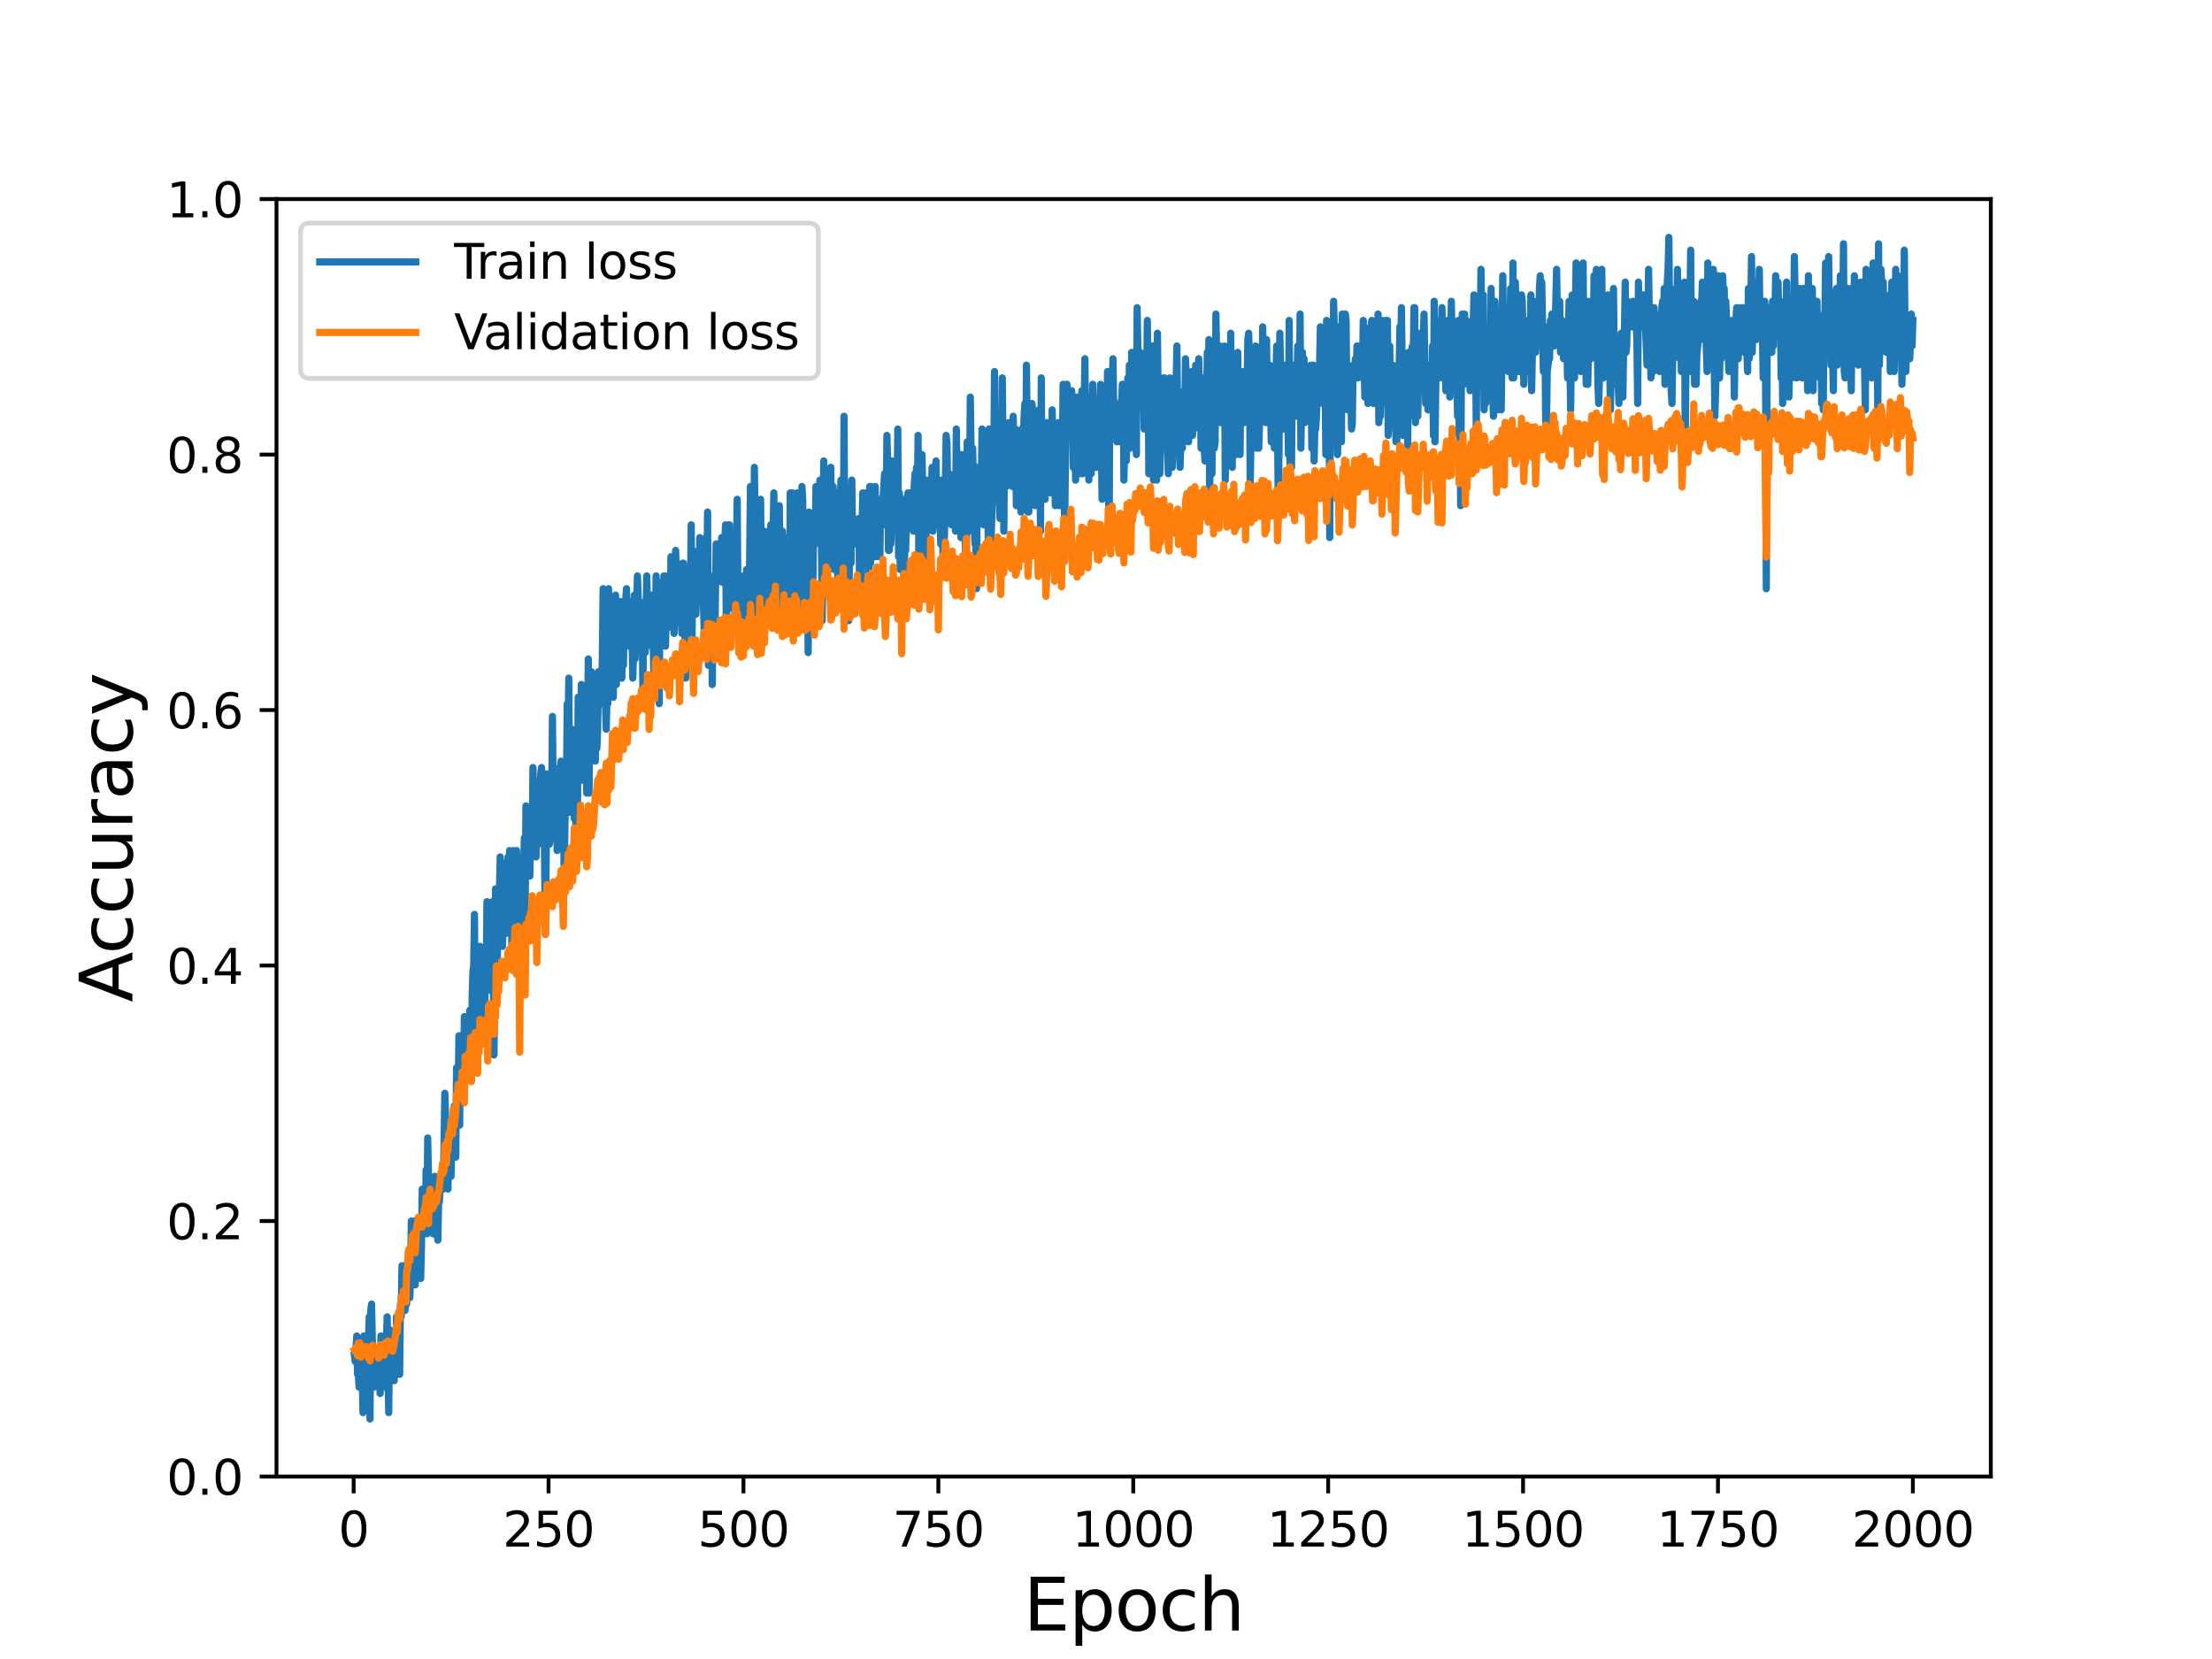<?xml version="1.0" encoding="utf-8" standalone="no"?>
<!DOCTYPE svg PUBLIC "-//W3C//DTD SVG 1.1//EN"
  "http://www.w3.org/Graphics/SVG/1.1/DTD/svg11.dtd">
<svg height="345.6pt" version="1.1" viewBox="0 0 460.8 345.6" width="460.8pt" xmlns="http://www.w3.org/2000/svg" xmlns:xlink="http://www.w3.org/1999/xlink">
 <defs>
  <style type="text/css">*{stroke-linecap:butt;stroke-linejoin:round;}</style>
 </defs>
 <g id="figure_1">
  <g id="patch_1">
   <path d="M 0 345.6 
L 460.8 345.6 
L 460.8 0 
L 0 0 
z
" style="fill:#ffffff;"/>
  </g>
  <g id="axes_1">
   <g id="patch_2">
    <path d="M 57.6 307.584 
L 414.72 307.584 
L 414.72 41.472 
L 57.6 41.472 
z
" style="fill:#ffffff;"/>
   </g>
   <g id="matplotlib.axis_1">
    <g id="xtick_1">
     <g id="line2d_1">
      <defs>
       <path d="M 0 0 
L 0 3.5 
" id="m89816f5796" style="stroke:#000000;stroke-width:0.8;"/>
      </defs>
      <g>
       <use style="stroke:#000000;stroke-width:0.8;" x="73.67" xlink:href="#m89816f5796" y="307.584"/>
      </g>
     </g>
     <g id="text_1">
      <!-- 0 -->
      <g transform="translate(70.489 322.182)scale(0.1 -0.1)">
       <defs>
        <path d="M 2034 4250 
Q 1547 4250 1301 3770 
Q 1056 3291 1056 2328 
Q 1056 1369 1301 889 
Q 1547 409 2034 409 
Q 2525 409 2770 889 
Q 3016 1369 3016 2328 
Q 3016 3291 2770 3770 
Q 2525 4250 2034 4250 
z
M 2034 4750 
Q 2819 4750 3233 4129 
Q 3647 3509 3647 2328 
Q 3647 1150 3233 529 
Q 2819 -91 2034 -91 
Q 1250 -91 836 529 
Q 422 1150 422 2328 
Q 422 3509 836 4129 
Q 1250 4750 2034 4750 
z
" id="DejaVuSans-30" transform="scale(0.016)"/>
       </defs>
       <use xlink:href="#DejaVuSans-30"/>
      </g>
     </g>
    </g>
    <g id="xtick_2">
     <g id="line2d_2">
      <g>
       <use style="stroke:#000000;stroke-width:0.8;" x="114.272" xlink:href="#m89816f5796" y="307.584"/>
      </g>
     </g>
     <g id="text_2">
      <!-- 250 -->
      <g transform="translate(104.729 322.182)scale(0.1 -0.1)">
       <defs>
        <path d="M 1228 531 
L 3431 531 
L 3431 0 
L 469 0 
L 469 531 
Q 828 903 1448 1529 
Q 2069 2156 2228 2338 
Q 2531 2678 2651 2914 
Q 2772 3150 2772 3378 
Q 2772 3750 2511 3984 
Q 2250 4219 1831 4219 
Q 1534 4219 1204 4116 
Q 875 4013 500 3803 
L 500 4441 
Q 881 4594 1212 4672 
Q 1544 4750 1819 4750 
Q 2544 4750 2975 4387 
Q 3406 4025 3406 3419 
Q 3406 3131 3298 2873 
Q 3191 2616 2906 2266 
Q 2828 2175 2409 1742 
Q 1991 1309 1228 531 
z
" id="DejaVuSans-32" transform="scale(0.016)"/>
        <path d="M 691 4666 
L 3169 4666 
L 3169 4134 
L 1269 4134 
L 1269 2991 
Q 1406 3038 1543 3061 
Q 1681 3084 1819 3084 
Q 2600 3084 3056 2656 
Q 3513 2228 3513 1497 
Q 3513 744 3044 326 
Q 2575 -91 1722 -91 
Q 1428 -91 1123 -41 
Q 819 9 494 109 
L 494 744 
Q 775 591 1075 516 
Q 1375 441 1709 441 
Q 2250 441 2565 725 
Q 2881 1009 2881 1497 
Q 2881 1984 2565 2268 
Q 2250 2553 1709 2553 
Q 1456 2553 1204 2497 
Q 953 2441 691 2322 
L 691 4666 
z
" id="DejaVuSans-35" transform="scale(0.016)"/>
       </defs>
       <use xlink:href="#DejaVuSans-32"/>
       <use x="63.623" xlink:href="#DejaVuSans-35"/>
       <use x="127.246" xlink:href="#DejaVuSans-30"/>
      </g>
     </g>
    </g>
    <g id="xtick_3">
     <g id="line2d_3">
      <g>
       <use style="stroke:#000000;stroke-width:0.8;" x="154.875" xlink:href="#m89816f5796" y="307.584"/>
      </g>
     </g>
     <g id="text_3">
      <!-- 500 -->
      <g transform="translate(145.331 322.182)scale(0.1 -0.1)">
       <use xlink:href="#DejaVuSans-35"/>
       <use x="63.623" xlink:href="#DejaVuSans-30"/>
       <use x="127.246" xlink:href="#DejaVuSans-30"/>
      </g>
     </g>
    </g>
    <g id="xtick_4">
     <g id="line2d_4">
      <g>
       <use style="stroke:#000000;stroke-width:0.8;" x="195.477" xlink:href="#m89816f5796" y="307.584"/>
      </g>
     </g>
     <g id="text_4">
      <!-- 750 -->
      <g transform="translate(185.933 322.182)scale(0.1 -0.1)">
       <defs>
        <path d="M 525 4666 
L 3525 4666 
L 3525 4397 
L 1831 0 
L 1172 0 
L 2766 4134 
L 525 4134 
L 525 4666 
z
" id="DejaVuSans-37" transform="scale(0.016)"/>
       </defs>
       <use xlink:href="#DejaVuSans-37"/>
       <use x="63.623" xlink:href="#DejaVuSans-35"/>
       <use x="127.246" xlink:href="#DejaVuSans-30"/>
      </g>
     </g>
    </g>
    <g id="xtick_5">
     <g id="line2d_5">
      <g>
       <use style="stroke:#000000;stroke-width:0.8;" x="236.079" xlink:href="#m89816f5796" y="307.584"/>
      </g>
     </g>
     <g id="text_5">
      <!-- 1000 -->
      <g transform="translate(223.354 322.182)scale(0.1 -0.1)">
       <defs>
        <path d="M 794 531 
L 1825 531 
L 1825 4091 
L 703 3866 
L 703 4441 
L 1819 4666 
L 2450 4666 
L 2450 531 
L 3481 531 
L 3481 0 
L 794 0 
L 794 531 
z
" id="DejaVuSans-31" transform="scale(0.016)"/>
       </defs>
       <use xlink:href="#DejaVuSans-31"/>
       <use x="63.623" xlink:href="#DejaVuSans-30"/>
       <use x="127.246" xlink:href="#DejaVuSans-30"/>
       <use x="190.869" xlink:href="#DejaVuSans-30"/>
      </g>
     </g>
    </g>
    <g id="xtick_6">
     <g id="line2d_6">
      <g>
       <use style="stroke:#000000;stroke-width:0.8;" x="276.681" xlink:href="#m89816f5796" y="307.584"/>
      </g>
     </g>
     <g id="text_6">
      <!-- 1250 -->
      <g transform="translate(263.956 322.182)scale(0.1 -0.1)">
       <use xlink:href="#DejaVuSans-31"/>
       <use x="63.623" xlink:href="#DejaVuSans-32"/>
       <use x="127.246" xlink:href="#DejaVuSans-35"/>
       <use x="190.869" xlink:href="#DejaVuSans-30"/>
      </g>
     </g>
    </g>
    <g id="xtick_7">
     <g id="line2d_7">
      <g>
       <use style="stroke:#000000;stroke-width:0.8;" x="317.283" xlink:href="#m89816f5796" y="307.584"/>
      </g>
     </g>
     <g id="text_7">
      <!-- 1500 -->
      <g transform="translate(304.558 322.182)scale(0.1 -0.1)">
       <use xlink:href="#DejaVuSans-31"/>
       <use x="63.623" xlink:href="#DejaVuSans-35"/>
       <use x="127.246" xlink:href="#DejaVuSans-30"/>
       <use x="190.869" xlink:href="#DejaVuSans-30"/>
      </g>
     </g>
    </g>
    <g id="xtick_8">
     <g id="line2d_8">
      <g>
       <use style="stroke:#000000;stroke-width:0.8;" x="357.885" xlink:href="#m89816f5796" y="307.584"/>
      </g>
     </g>
     <g id="text_8">
      <!-- 1750 -->
      <g transform="translate(345.16 322.182)scale(0.1 -0.1)">
       <use xlink:href="#DejaVuSans-31"/>
       <use x="63.623" xlink:href="#DejaVuSans-37"/>
       <use x="127.246" xlink:href="#DejaVuSans-35"/>
       <use x="190.869" xlink:href="#DejaVuSans-30"/>
      </g>
     </g>
    </g>
    <g id="xtick_9">
     <g id="line2d_9">
      <g>
       <use style="stroke:#000000;stroke-width:0.8;" x="398.487" xlink:href="#m89816f5796" y="307.584"/>
      </g>
     </g>
     <g id="text_9">
      <!-- 2000 -->
      <g transform="translate(385.762 322.182)scale(0.1 -0.1)">
       <use xlink:href="#DejaVuSans-32"/>
       <use x="63.623" xlink:href="#DejaVuSans-30"/>
       <use x="127.246" xlink:href="#DejaVuSans-30"/>
       <use x="190.869" xlink:href="#DejaVuSans-30"/>
      </g>
     </g>
    </g>
    <g id="text_10">
     <!-- Epoch -->
     <g transform="translate(213.194 339.66)scale(0.15 -0.15)">
      <defs>
       <path d="M 628 4666 
L 3578 4666 
L 3578 4134 
L 1259 4134 
L 1259 2753 
L 3481 2753 
L 3481 2222 
L 1259 2222 
L 1259 531 
L 3634 531 
L 3634 0 
L 628 0 
L 628 4666 
z
" id="DejaVuSans-45" transform="scale(0.016)"/>
       <path d="M 1159 525 
L 1159 -1331 
L 581 -1331 
L 581 3500 
L 1159 3500 
L 1159 2969 
Q 1341 3281 1617 3432 
Q 1894 3584 2278 3584 
Q 2916 3584 3314 3078 
Q 3713 2572 3713 1747 
Q 3713 922 3314 415 
Q 2916 -91 2278 -91 
Q 1894 -91 1617 61 
Q 1341 213 1159 525 
z
M 3116 1747 
Q 3116 2381 2855 2742 
Q 2594 3103 2138 3103 
Q 1681 3103 1420 2742 
Q 1159 2381 1159 1747 
Q 1159 1113 1420 752 
Q 1681 391 2138 391 
Q 2594 391 2855 752 
Q 3116 1113 3116 1747 
z
" id="DejaVuSans-70" transform="scale(0.016)"/>
       <path d="M 1959 3097 
Q 1497 3097 1228 2736 
Q 959 2375 959 1747 
Q 959 1119 1226 758 
Q 1494 397 1959 397 
Q 2419 397 2687 759 
Q 2956 1122 2956 1747 
Q 2956 2369 2687 2733 
Q 2419 3097 1959 3097 
z
M 1959 3584 
Q 2709 3584 3137 3096 
Q 3566 2609 3566 1747 
Q 3566 888 3137 398 
Q 2709 -91 1959 -91 
Q 1206 -91 779 398 
Q 353 888 353 1747 
Q 353 2609 779 3096 
Q 1206 3584 1959 3584 
z
" id="DejaVuSans-6f" transform="scale(0.016)"/>
       <path d="M 3122 3366 
L 3122 2828 
Q 2878 2963 2633 3030 
Q 2388 3097 2138 3097 
Q 1578 3097 1268 2742 
Q 959 2388 959 1747 
Q 959 1106 1268 751 
Q 1578 397 2138 397 
Q 2388 397 2633 464 
Q 2878 531 3122 666 
L 3122 134 
Q 2881 22 2623 -34 
Q 2366 -91 2075 -91 
Q 1284 -91 818 406 
Q 353 903 353 1747 
Q 353 2603 823 3093 
Q 1294 3584 2113 3584 
Q 2378 3584 2631 3529 
Q 2884 3475 3122 3366 
z
" id="DejaVuSans-63" transform="scale(0.016)"/>
       <path d="M 3513 2113 
L 3513 0 
L 2938 0 
L 2938 2094 
Q 2938 2591 2744 2837 
Q 2550 3084 2163 3084 
Q 1697 3084 1428 2787 
Q 1159 2491 1159 1978 
L 1159 0 
L 581 0 
L 581 4863 
L 1159 4863 
L 1159 2956 
Q 1366 3272 1645 3428 
Q 1925 3584 2291 3584 
Q 2894 3584 3203 3211 
Q 3513 2838 3513 2113 
z
" id="DejaVuSans-68" transform="scale(0.016)"/>
      </defs>
      <use xlink:href="#DejaVuSans-45"/>
      <use x="63.184" xlink:href="#DejaVuSans-70"/>
      <use x="126.66" xlink:href="#DejaVuSans-6f"/>
      <use x="187.842" xlink:href="#DejaVuSans-63"/>
      <use x="242.822" xlink:href="#DejaVuSans-68"/>
     </g>
    </g>
   </g>
   <g id="matplotlib.axis_2">
    <g id="ytick_1">
     <g id="line2d_10">
      <defs>
       <path d="M 0 0 
L -3.5 0 
" id="m0ec127e0cc" style="stroke:#000000;stroke-width:0.8;"/>
      </defs>
      <g>
       <use style="stroke:#000000;stroke-width:0.8;" x="57.6" xlink:href="#m0ec127e0cc" y="307.584"/>
      </g>
     </g>
     <g id="text_11">
      <!-- 0.0 -->
      <g transform="translate(34.697 311.383)scale(0.1 -0.1)">
       <defs>
        <path d="M 684 794 
L 1344 794 
L 1344 0 
L 684 0 
L 684 794 
z
" id="DejaVuSans-2e" transform="scale(0.016)"/>
       </defs>
       <use xlink:href="#DejaVuSans-30"/>
       <use x="63.623" xlink:href="#DejaVuSans-2e"/>
       <use x="95.41" xlink:href="#DejaVuSans-30"/>
      </g>
     </g>
    </g>
    <g id="ytick_2">
     <g id="line2d_11">
      <g>
       <use style="stroke:#000000;stroke-width:0.8;" x="57.6" xlink:href="#m0ec127e0cc" y="254.362"/>
      </g>
     </g>
     <g id="text_12">
      <!-- 0.2 -->
      <g transform="translate(34.697 258.161)scale(0.1 -0.1)">
       <use xlink:href="#DejaVuSans-30"/>
       <use x="63.623" xlink:href="#DejaVuSans-2e"/>
       <use x="95.41" xlink:href="#DejaVuSans-32"/>
      </g>
     </g>
    </g>
    <g id="ytick_3">
     <g id="line2d_12">
      <g>
       <use style="stroke:#000000;stroke-width:0.8;" x="57.6" xlink:href="#m0ec127e0cc" y="201.139"/>
      </g>
     </g>
     <g id="text_13">
      <!-- 0.4 -->
      <g transform="translate(34.697 204.938)scale(0.1 -0.1)">
       <defs>
        <path d="M 2419 4116 
L 825 1625 
L 2419 1625 
L 2419 4116 
z
M 2253 4666 
L 3047 4666 
L 3047 1625 
L 3713 1625 
L 3713 1100 
L 3047 1100 
L 3047 0 
L 2419 0 
L 2419 1100 
L 313 1100 
L 313 1709 
L 2253 4666 
z
" id="DejaVuSans-34" transform="scale(0.016)"/>
       </defs>
       <use xlink:href="#DejaVuSans-30"/>
       <use x="63.623" xlink:href="#DejaVuSans-2e"/>
       <use x="95.41" xlink:href="#DejaVuSans-34"/>
      </g>
     </g>
    </g>
    <g id="ytick_4">
     <g id="line2d_13">
      <g>
       <use style="stroke:#000000;stroke-width:0.8;" x="57.6" xlink:href="#m0ec127e0cc" y="147.917"/>
      </g>
     </g>
     <g id="text_14">
      <!-- 0.6 -->
      <g transform="translate(34.697 151.716)scale(0.1 -0.1)">
       <defs>
        <path d="M 2113 2584 
Q 1688 2584 1439 2293 
Q 1191 2003 1191 1497 
Q 1191 994 1439 701 
Q 1688 409 2113 409 
Q 2538 409 2786 701 
Q 3034 994 3034 1497 
Q 3034 2003 2786 2293 
Q 2538 2584 2113 2584 
z
M 3366 4563 
L 3366 3988 
Q 3128 4100 2886 4159 
Q 2644 4219 2406 4219 
Q 1781 4219 1451 3797 
Q 1122 3375 1075 2522 
Q 1259 2794 1537 2939 
Q 1816 3084 2150 3084 
Q 2853 3084 3261 2657 
Q 3669 2231 3669 1497 
Q 3669 778 3244 343 
Q 2819 -91 2113 -91 
Q 1303 -91 875 529 
Q 447 1150 447 2328 
Q 447 3434 972 4092 
Q 1497 4750 2381 4750 
Q 2619 4750 2861 4703 
Q 3103 4656 3366 4563 
z
" id="DejaVuSans-36" transform="scale(0.016)"/>
       </defs>
       <use xlink:href="#DejaVuSans-30"/>
       <use x="63.623" xlink:href="#DejaVuSans-2e"/>
       <use x="95.41" xlink:href="#DejaVuSans-36"/>
      </g>
     </g>
    </g>
    <g id="ytick_5">
     <g id="line2d_14">
      <g>
       <use style="stroke:#000000;stroke-width:0.8;" x="57.6" xlink:href="#m0ec127e0cc" y="94.694"/>
      </g>
     </g>
     <g id="text_15">
      <!-- 0.8 -->
      <g transform="translate(34.697 98.494)scale(0.1 -0.1)">
       <defs>
        <path d="M 2034 2216 
Q 1584 2216 1326 1975 
Q 1069 1734 1069 1313 
Q 1069 891 1326 650 
Q 1584 409 2034 409 
Q 2484 409 2743 651 
Q 3003 894 3003 1313 
Q 3003 1734 2745 1975 
Q 2488 2216 2034 2216 
z
M 1403 2484 
Q 997 2584 770 2862 
Q 544 3141 544 3541 
Q 544 4100 942 4425 
Q 1341 4750 2034 4750 
Q 2731 4750 3128 4425 
Q 3525 4100 3525 3541 
Q 3525 3141 3298 2862 
Q 3072 2584 2669 2484 
Q 3125 2378 3379 2068 
Q 3634 1759 3634 1313 
Q 3634 634 3220 271 
Q 2806 -91 2034 -91 
Q 1263 -91 848 271 
Q 434 634 434 1313 
Q 434 1759 690 2068 
Q 947 2378 1403 2484 
z
M 1172 3481 
Q 1172 3119 1398 2916 
Q 1625 2713 2034 2713 
Q 2441 2713 2670 2916 
Q 2900 3119 2900 3481 
Q 2900 3844 2670 4047 
Q 2441 4250 2034 4250 
Q 1625 4250 1398 4047 
Q 1172 3844 1172 3481 
z
" id="DejaVuSans-38" transform="scale(0.016)"/>
       </defs>
       <use xlink:href="#DejaVuSans-30"/>
       <use x="63.623" xlink:href="#DejaVuSans-2e"/>
       <use x="95.41" xlink:href="#DejaVuSans-38"/>
      </g>
     </g>
    </g>
    <g id="ytick_6">
     <g id="line2d_15">
      <g>
       <use style="stroke:#000000;stroke-width:0.8;" x="57.6" xlink:href="#m0ec127e0cc" y="41.472"/>
      </g>
     </g>
     <g id="text_16">
      <!-- 1.0 -->
      <g transform="translate(34.697 45.271)scale(0.1 -0.1)">
       <use xlink:href="#DejaVuSans-31"/>
       <use x="63.623" xlink:href="#DejaVuSans-2e"/>
       <use x="95.41" xlink:href="#DejaVuSans-30"/>
      </g>
     </g>
    </g>
    <g id="text_17">
     <!-- Accuracy -->
     <g transform="translate(27.577 208.77)rotate(-90)scale(0.15 -0.15)">
      <defs>
       <path d="M 2188 4044 
L 1331 1722 
L 3047 1722 
L 2188 4044 
z
M 1831 4666 
L 2547 4666 
L 4325 0 
L 3669 0 
L 3244 1197 
L 1141 1197 
L 716 0 
L 50 0 
L 1831 4666 
z
" id="DejaVuSans-41" transform="scale(0.016)"/>
       <path d="M 544 1381 
L 544 3500 
L 1119 3500 
L 1119 1403 
Q 1119 906 1312 657 
Q 1506 409 1894 409 
Q 2359 409 2629 706 
Q 2900 1003 2900 1516 
L 2900 3500 
L 3475 3500 
L 3475 0 
L 2900 0 
L 2900 538 
Q 2691 219 2414 64 
Q 2138 -91 1772 -91 
Q 1169 -91 856 284 
Q 544 659 544 1381 
z
M 1991 3584 
L 1991 3584 
z
" id="DejaVuSans-75" transform="scale(0.016)"/>
       <path d="M 2631 2963 
Q 2534 3019 2420 3045 
Q 2306 3072 2169 3072 
Q 1681 3072 1420 2755 
Q 1159 2438 1159 1844 
L 1159 0 
L 581 0 
L 581 3500 
L 1159 3500 
L 1159 2956 
Q 1341 3275 1631 3429 
Q 1922 3584 2338 3584 
Q 2397 3584 2469 3576 
Q 2541 3569 2628 3553 
L 2631 2963 
z
" id="DejaVuSans-72" transform="scale(0.016)"/>
       <path d="M 2194 1759 
Q 1497 1759 1228 1600 
Q 959 1441 959 1056 
Q 959 750 1161 570 
Q 1363 391 1709 391 
Q 2188 391 2477 730 
Q 2766 1069 2766 1631 
L 2766 1759 
L 2194 1759 
z
M 3341 1997 
L 3341 0 
L 2766 0 
L 2766 531 
Q 2569 213 2275 61 
Q 1981 -91 1556 -91 
Q 1019 -91 701 211 
Q 384 513 384 1019 
Q 384 1609 779 1909 
Q 1175 2209 1959 2209 
L 2766 2209 
L 2766 2266 
Q 2766 2663 2505 2880 
Q 2244 3097 1772 3097 
Q 1472 3097 1187 3025 
Q 903 2953 641 2809 
L 641 3341 
Q 956 3463 1253 3523 
Q 1550 3584 1831 3584 
Q 2591 3584 2966 3190 
Q 3341 2797 3341 1997 
z
" id="DejaVuSans-61" transform="scale(0.016)"/>
       <path d="M 2059 -325 
Q 1816 -950 1584 -1140 
Q 1353 -1331 966 -1331 
L 506 -1331 
L 506 -850 
L 844 -850 
Q 1081 -850 1212 -737 
Q 1344 -625 1503 -206 
L 1606 56 
L 191 3500 
L 800 3500 
L 1894 763 
L 2988 3500 
L 3597 3500 
L 2059 -325 
z
" id="DejaVuSans-79" transform="scale(0.016)"/>
      </defs>
      <use xlink:href="#DejaVuSans-41"/>
      <use x="66.658" xlink:href="#DejaVuSans-63"/>
      <use x="121.639" xlink:href="#DejaVuSans-63"/>
      <use x="176.619" xlink:href="#DejaVuSans-75"/>
      <use x="239.998" xlink:href="#DejaVuSans-72"/>
      <use x="281.111" xlink:href="#DejaVuSans-61"/>
      <use x="342.391" xlink:href="#DejaVuSans-63"/>
      <use x="397.371" xlink:href="#DejaVuSans-79"/>
     </g>
    </g>
   </g>
   <g id="line2d_16">
    <path clip-path="url(#pc77022efa1)" d="M 73.833 282.303 
L 73.995 283.634 
L 74.32 278.312 
L 74.482 286.295 
L 74.645 286.295 
L 74.807 288.956 
L 74.97 280.973 
L 75.132 284.964 
L 75.294 284.964 
L 75.457 286.295 
L 75.619 294.278 
L 75.782 278.312 
L 76.106 288.956 
L 76.269 286.295 
L 76.431 288.956 
L 76.918 274.32 
L 77.081 295.609 
L 77.243 272.989 
L 77.406 271.659 
L 77.731 287.626 
L 77.893 288.956 
L 78.055 282.303 
L 78.218 282.303 
L 78.38 280.973 
L 78.543 287.626 
L 78.705 288.956 
L 78.867 282.303 
L 79.03 284.964 
L 79.192 290.287 
L 79.355 278.312 
L 79.517 279.642 
L 79.679 286.295 
L 79.842 287.626 
L 80.004 287.626 
L 80.167 288.956 
L 80.654 274.32 
L 80.979 294.278 
L 81.141 276.981 
L 81.304 284.964 
L 81.466 282.303 
L 81.628 283.634 
L 81.953 279.642 
L 82.116 287.626 
L 82.278 282.303 
L 82.44 283.634 
L 82.603 274.32 
L 82.765 279.642 
L 82.928 275.651 
L 83.09 275.651 
L 83.252 286.295 
L 83.415 271.659 
L 83.577 274.32 
L 83.74 263.676 
L 83.902 265.006 
L 84.064 267.667 
L 84.227 263.676 
L 84.389 272.989 
L 84.552 270.328 
L 84.714 271.659 
L 84.877 266.337 
L 85.039 266.337 
L 85.201 270.328 
L 85.364 270.328 
L 85.526 266.337 
L 85.689 254.362 
L 85.851 263.676 
L 86.013 265.006 
L 86.338 254.362 
L 86.501 267.667 
L 86.663 258.353 
L 86.825 261.014 
L 86.988 255.692 
L 87.15 262.345 
L 87.313 259.684 
L 87.637 266.337 
L 87.8 259.684 
L 87.962 247.709 
L 88.125 253.031 
L 88.287 249.039 
L 88.449 249.039 
L 88.612 254.362 
L 88.774 243.717 
L 88.937 257.023 
L 89.099 237.064 
L 89.424 253.031 
L 89.586 246.378 
L 89.749 253.031 
L 90.074 247.709 
L 90.236 257.023 
L 90.398 255.692 
L 90.561 245.048 
L 90.723 255.692 
L 90.886 255.692 
L 91.21 258.353 
L 91.373 250.37 
L 91.535 250.37 
L 91.698 246.378 
L 91.86 247.709 
L 92.022 246.378 
L 92.185 246.378 
L 92.347 247.709 
L 92.672 227.75 
L 93.159 243.717 
L 93.322 247.709 
L 93.484 237.064 
L 93.647 237.064 
L 93.809 243.717 
L 93.971 245.048 
L 94.134 235.734 
L 94.296 237.064 
L 94.459 231.742 
L 94.621 230.412 
L 94.783 233.073 
L 94.946 241.056 
L 95.108 222.428 
L 95.271 230.412 
L 95.433 231.742 
L 95.595 215.775 
L 95.758 234.403 
L 95.92 215.775 
L 96.408 226.42 
L 96.57 226.42 
L 96.732 211.784 
L 96.895 223.759 
L 97.057 219.767 
L 97.382 225.089 
L 97.544 215.775 
L 97.869 210.453 
L 98.032 213.114 
L 98.194 225.089 
L 98.356 207.792 
L 98.519 202.47 
L 98.681 201.139 
L 98.844 190.495 
L 99.006 217.106 
L 99.168 199.809 
L 99.331 202.47 
L 99.493 211.784 
L 99.656 213.114 
L 99.818 215.775 
L 99.98 197.148 
L 100.143 214.445 
L 100.305 198.478 
L 100.468 203.8 
L 100.63 214.445 
L 100.793 209.123 
L 100.955 215.775 
L 101.117 198.478 
L 101.28 205.131 
L 101.442 187.834 
L 101.605 199.809 
L 101.767 202.47 
L 101.929 191.825 
L 102.092 201.139 
L 102.254 197.148 
L 102.417 206.461 
L 102.579 187.834 
L 102.741 198.478 
L 102.904 219.767 
L 103.229 185.172 
L 103.391 201.139 
L 103.553 205.131 
L 103.716 187.834 
L 103.878 193.156 
L 104.203 178.52 
L 104.366 182.511 
L 104.528 182.511 
L 104.69 197.148 
L 104.853 181.181 
L 105.015 179.85 
L 105.34 194.486 
L 105.665 189.164 
L 105.827 178.52 
L 105.99 190.495 
L 106.152 177.189 
L 106.314 183.842 
L 106.477 179.85 
L 106.639 198.478 
L 106.964 177.189 
L 107.126 190.495 
L 107.289 187.834 
L 107.614 177.189 
L 107.939 194.486 
L 108.263 186.503 
L 108.426 199.809 
L 108.588 187.834 
L 108.751 195.817 
L 108.913 179.85 
L 109.075 181.181 
L 109.238 174.528 
L 109.4 190.495 
L 109.563 167.875 
L 109.725 177.189 
L 109.887 173.197 
L 110.375 182.511 
L 110.537 173.197 
L 110.699 171.867 
L 110.862 175.859 
L 111.024 159.892 
L 111.187 166.545 
L 111.349 162.553 
L 111.511 177.189 
L 111.674 178.52 
L 111.836 165.214 
L 112.161 175.859 
L 112.324 174.528 
L 112.648 161.222 
L 112.811 159.892 
L 112.973 171.867 
L 113.136 162.553 
L 113.298 166.545 
L 113.623 194.486 
L 113.948 161.222 
L 114.272 165.214 
L 114.435 175.859 
L 114.597 174.528 
L 114.76 174.528 
L 114.922 166.545 
L 115.084 149.247 
L 115.247 166.545 
L 115.409 169.206 
L 115.572 165.214 
L 115.734 170.536 
L 115.897 166.545 
L 116.059 177.189 
L 116.384 169.206 
L 116.546 159.892 
L 116.709 161.222 
L 116.871 158.561 
L 117.196 171.867 
L 117.358 159.892 
L 117.521 182.511 
L 117.845 162.553 
L 118.008 162.553 
L 118.17 146.586 
L 118.333 151.908 
L 118.495 141.264 
L 118.657 169.206 
L 119.145 151.908 
L 119.632 170.536 
L 119.794 165.214 
L 119.957 171.867 
L 120.282 171.867 
L 120.444 145.256 
L 120.606 145.256 
L 120.769 158.561 
L 120.931 157.231 
L 121.094 142.595 
L 121.256 147.917 
L 121.418 162.553 
L 121.581 155.9 
L 121.743 161.222 
L 122.068 151.908 
L 122.23 165.214 
L 122.555 137.272 
L 122.718 165.214 
L 122.88 143.925 
L 123.042 145.256 
L 123.205 139.933 
L 123.367 141.264 
L 123.692 151.908 
L 123.855 147.917 
L 124.017 158.561 
L 124.179 149.247 
L 124.342 155.9 
L 124.504 151.908 
L 124.667 139.933 
L 125.154 146.586 
L 125.316 143.925 
L 125.479 137.272 
L 125.641 122.636 
L 125.966 143.925 
L 126.128 146.586 
L 126.291 151.908 
L 126.453 145.256 
L 126.615 146.586 
L 126.778 122.636 
L 127.103 142.595 
L 127.265 141.264 
L 127.428 143.925 
L 127.59 139.933 
L 127.752 145.256 
L 127.915 135.942 
L 128.077 139.933 
L 128.24 123.967 
L 128.402 142.595 
L 128.564 125.297 
L 128.727 141.264 
L 128.889 131.95 
L 129.052 138.603 
L 129.214 125.297 
L 129.376 139.933 
L 129.539 141.264 
L 129.701 130.62 
L 129.864 138.603 
L 130.026 129.289 
L 130.513 122.636 
L 130.676 131.95 
L 130.838 125.297 
L 131.001 125.297 
L 131.163 134.611 
L 131.325 127.958 
L 131.488 127.958 
L 131.65 130.62 
L 131.813 141.264 
L 131.975 135.942 
L 132.137 123.967 
L 132.3 137.272 
L 132.462 133.281 
L 132.787 119.975 
L 133.112 129.289 
L 133.274 125.297 
L 133.437 134.611 
L 133.761 127.958 
L 133.924 143.925 
L 134.086 127.958 
L 134.411 135.942 
L 134.736 119.975 
L 134.898 127.958 
L 135.061 125.297 
L 135.223 130.62 
L 135.386 130.62 
L 135.548 123.967 
L 135.71 134.611 
L 135.873 123.967 
L 136.198 139.933 
L 136.36 127.958 
L 136.522 130.62 
L 136.685 119.975 
L 136.847 137.272 
L 137.01 122.636 
L 137.172 123.967 
L 137.334 146.586 
L 137.497 122.636 
L 137.659 129.289 
L 137.822 121.306 
L 137.984 121.306 
L 138.146 133.281 
L 138.309 119.975 
L 138.471 122.636 
L 138.634 134.611 
L 138.959 119.975 
L 139.121 130.62 
L 139.283 123.967 
L 139.446 122.636 
L 139.608 130.62 
L 139.771 115.983 
L 139.933 127.958 
L 140.095 118.644 
L 140.42 131.95 
L 140.583 126.628 
L 140.745 114.653 
L 141.07 123.967 
L 141.232 119.975 
L 141.557 125.297 
L 141.719 127.958 
L 141.882 126.628 
L 142.044 131.95 
L 142.207 117.314 
L 142.369 117.314 
L 142.856 141.264 
L 143.181 125.297 
L 143.344 125.297 
L 143.506 118.644 
L 143.668 118.644 
L 143.831 122.636 
L 143.993 109.331 
L 144.156 134.611 
L 144.318 114.653 
L 144.643 118.644 
L 144.805 119.975 
L 144.968 127.958 
L 145.13 121.306 
L 145.292 122.636 
L 145.455 118.644 
L 145.617 121.306 
L 145.78 111.992 
L 145.942 119.975 
L 146.105 121.306 
L 146.267 117.314 
L 146.754 133.281 
L 147.079 111.992 
L 147.241 121.306 
L 147.404 106.669 
L 147.566 138.603 
L 147.729 122.636 
L 147.891 119.975 
L 148.053 131.95 
L 148.216 123.967 
L 148.378 142.595 
L 148.541 125.297 
L 148.703 125.297 
L 148.865 137.272 
L 149.19 113.322 
L 149.353 121.306 
L 149.515 113.322 
L 149.677 118.644 
L 149.84 118.644 
L 150.002 119.975 
L 150.165 118.644 
L 150.327 111.992 
L 150.49 121.306 
L 150.652 114.653 
L 150.814 117.314 
L 151.139 109.331 
L 151.302 130.62 
L 151.789 109.331 
L 151.951 109.331 
L 152.114 126.628 
L 152.276 118.644 
L 152.438 122.636 
L 152.601 119.975 
L 152.763 113.322 
L 152.926 113.322 
L 153.088 127.958 
L 153.25 123.967 
L 153.575 104.008 
L 153.738 126.628 
L 153.9 131.95 
L 154.063 133.281 
L 154.225 119.975 
L 154.387 133.281 
L 154.55 127.958 
L 154.712 129.289 
L 154.875 119.975 
L 155.037 126.628 
L 155.199 121.306 
L 155.362 122.636 
L 155.524 118.644 
L 155.687 119.975 
L 155.849 122.636 
L 156.011 129.289 
L 156.336 101.347 
L 156.499 125.297 
L 156.661 113.322 
L 156.823 130.62 
L 156.986 125.297 
L 157.148 97.356 
L 157.636 133.281 
L 157.798 127.958 
L 157.96 105.339 
L 158.123 114.653 
L 158.285 115.983 
L 158.448 104.008 
L 158.61 121.306 
L 158.772 111.992 
L 158.935 126.628 
L 159.26 110.661 
L 159.422 118.644 
L 159.584 114.653 
L 159.747 127.958 
L 159.909 118.644 
L 160.072 117.314 
L 160.234 123.967 
L 160.559 109.331 
L 160.721 119.975 
L 161.046 111.992 
L 161.208 102.678 
L 161.533 130.62 
L 161.858 111.992 
L 162.183 118.644 
L 162.345 105.339 
L 162.508 119.975 
L 162.67 111.992 
L 162.833 119.975 
L 162.995 110.661 
L 163.157 126.628 
L 163.482 117.314 
L 163.645 125.297 
L 163.807 118.644 
L 163.969 119.975 
L 164.132 111.992 
L 164.294 117.314 
L 164.457 130.62 
L 164.619 102.678 
L 164.781 104.008 
L 164.944 125.297 
L 165.106 102.678 
L 165.269 118.644 
L 165.431 113.322 
L 165.594 126.628 
L 165.756 105.339 
L 165.918 122.636 
L 166.081 102.678 
L 166.243 110.661 
L 166.406 127.958 
L 166.568 113.322 
L 166.73 111.992 
L 166.893 114.653 
L 167.055 101.347 
L 167.218 104.008 
L 167.38 121.306 
L 167.542 115.983 
L 167.705 126.628 
L 167.867 108 
L 168.03 117.314 
L 168.192 118.644 
L 168.354 135.942 
L 168.517 106.669 
L 168.679 118.644 
L 168.842 111.992 
L 169.004 122.636 
L 169.167 118.644 
L 169.329 122.636 
L 169.491 109.331 
L 169.654 113.322 
L 169.816 113.322 
L 169.979 101.347 
L 170.141 109.331 
L 170.303 108 
L 170.466 108 
L 170.628 109.331 
L 170.791 100.017 
L 170.953 111.992 
L 171.115 113.322 
L 171.278 129.289 
L 171.603 96.025 
L 171.765 114.653 
L 171.927 114.653 
L 172.09 115.983 
L 172.252 104.008 
L 172.577 118.644 
L 172.739 114.653 
L 173.064 97.356 
L 173.227 113.322 
L 173.389 115.983 
L 173.552 101.347 
L 173.714 118.644 
L 173.876 109.331 
L 174.039 113.322 
L 174.201 111.992 
L 174.364 102.678 
L 174.526 121.306 
L 174.688 123.967 
L 174.851 109.331 
L 175.013 106.669 
L 175.176 100.017 
L 175.338 114.653 
L 175.5 115.983 
L 175.663 119.975 
L 175.825 86.711 
L 175.988 111.992 
L 176.15 101.347 
L 176.312 121.306 
L 176.475 106.669 
L 176.637 105.339 
L 176.8 129.289 
L 177.125 104.008 
L 177.287 117.314 
L 177.449 100.017 
L 177.612 111.992 
L 177.774 108 
L 177.937 109.331 
L 178.099 113.322 
L 178.261 113.322 
L 178.424 109.331 
L 178.586 111.992 
L 178.749 110.661 
L 178.911 108 
L 179.073 122.636 
L 179.236 121.306 
L 179.398 121.306 
L 179.723 102.678 
L 180.21 117.314 
L 180.373 102.678 
L 180.535 113.322 
L 180.698 104.008 
L 180.86 109.331 
L 181.022 123.967 
L 181.185 101.347 
L 181.347 117.314 
L 181.51 101.347 
L 181.834 104.008 
L 181.997 108 
L 182.159 115.983 
L 182.322 101.347 
L 182.484 115.983 
L 182.646 113.322 
L 182.809 108 
L 182.971 110.661 
L 183.134 109.331 
L 183.296 115.983 
L 183.458 104.008 
L 183.621 109.331 
L 184.27 98.686 
L 184.433 109.331 
L 184.595 109.331 
L 184.758 90.703 
L 184.92 96.025 
L 185.083 114.653 
L 185.245 114.653 
L 185.407 108 
L 185.57 113.322 
L 185.732 109.331 
L 185.895 96.025 
L 186.057 101.347 
L 186.219 101.347 
L 186.382 102.678 
L 186.544 101.347 
L 186.707 98.686 
L 186.869 104.008 
L 187.031 89.372 
L 187.194 115.983 
L 187.356 102.678 
L 187.519 118.644 
L 187.843 108 
L 188.006 114.653 
L 188.168 104.008 
L 188.331 123.967 
L 188.493 111.992 
L 188.656 114.653 
L 188.818 109.331 
L 188.98 108 
L 189.143 102.678 
L 189.305 106.669 
L 189.468 105.339 
L 189.63 102.678 
L 189.792 102.678 
L 190.117 105.339 
L 190.28 110.661 
L 190.442 101.347 
L 190.604 98.686 
L 190.767 105.339 
L 190.929 97.356 
L 191.092 105.339 
L 191.254 90.703 
L 191.416 118.644 
L 191.579 102.678 
L 191.741 114.653 
L 191.904 97.356 
L 192.066 94.694 
L 192.229 102.678 
L 192.391 100.017 
L 192.716 110.661 
L 192.878 118.644 
L 193.041 100.017 
L 193.365 109.331 
L 193.69 104.008 
L 193.853 108 
L 194.177 97.356 
L 194.34 110.661 
L 194.502 106.669 
L 194.665 98.686 
L 194.827 98.686 
L 194.989 96.025 
L 195.152 109.331 
L 195.639 100.017 
L 195.801 104.008 
L 195.964 113.322 
L 196.126 111.992 
L 196.289 100.017 
L 196.451 118.644 
L 196.776 110.661 
L 197.101 90.703 
L 197.263 92.033 
L 197.426 104.008 
L 197.588 105.339 
L 197.75 98.686 
L 197.913 105.339 
L 198.075 100.017 
L 198.238 109.331 
L 198.4 106.669 
L 198.562 106.669 
L 198.725 104.008 
L 199.05 110.661 
L 199.212 89.372 
L 199.537 109.331 
L 199.699 102.678 
L 199.862 101.347 
L 200.024 98.686 
L 200.187 111.992 
L 200.349 94.694 
L 200.674 108 
L 200.836 100.017 
L 200.999 102.678 
L 201.161 119.975 
L 201.323 114.653 
L 201.486 92.033 
L 201.648 92.033 
L 201.811 110.661 
L 201.973 101.347 
L 202.135 82.719 
L 202.46 106.669 
L 202.623 93.364 
L 202.947 109.331 
L 203.11 113.322 
L 203.272 111.992 
L 203.435 122.636 
L 203.597 97.356 
L 203.76 97.356 
L 203.922 106.669 
L 204.084 98.686 
L 204.247 98.686 
L 204.409 102.678 
L 204.572 89.372 
L 204.734 105.339 
L 204.896 109.331 
L 205.059 93.364 
L 205.221 96.025 
L 205.384 92.033 
L 205.546 101.347 
L 205.708 96.025 
L 205.871 113.322 
L 206.033 89.372 
L 206.196 97.356 
L 206.358 115.983 
L 206.845 100.017 
L 207.008 100.017 
L 207.17 77.397 
L 207.332 97.356 
L 207.657 89.372 
L 207.82 98.686 
L 207.982 97.356 
L 208.307 108 
L 208.469 102.678 
L 208.632 101.347 
L 208.794 78.728 
L 209.119 110.661 
L 209.281 89.372 
L 209.444 93.364 
L 209.606 101.347 
L 210.093 88.042 
L 210.256 90.703 
L 210.418 88.042 
L 210.581 97.356 
L 210.743 93.364 
L 210.905 101.347 
L 211.068 86.711 
L 211.23 93.364 
L 211.393 93.364 
L 211.555 89.372 
L 211.718 105.339 
L 211.88 105.339 
L 212.042 104.008 
L 212.205 93.364 
L 212.367 104.008 
L 212.53 96.025 
L 212.692 106.669 
L 212.854 89.372 
L 213.017 96.025 
L 213.342 86.711 
L 213.504 84.05 
L 213.666 105.339 
L 213.829 76.067 
L 214.154 106.669 
L 214.316 106.669 
L 214.478 93.364 
L 214.641 93.364 
L 214.803 94.694 
L 214.966 84.05 
L 215.128 85.38 
L 215.291 89.372 
L 215.453 86.711 
L 215.615 105.339 
L 216.103 86.711 
L 216.265 90.703 
L 216.427 85.38 
L 216.59 85.38 
L 216.752 110.661 
L 216.915 78.728 
L 217.077 102.678 
L 217.402 93.364 
L 217.727 104.008 
L 217.889 90.703 
L 218.051 88.042 
L 218.214 97.356 
L 218.539 90.703 
L 218.701 94.694 
L 218.863 102.678 
L 219.026 97.356 
L 219.188 85.38 
L 219.351 93.364 
L 219.513 89.372 
L 219.838 105.339 
L 220 104.008 
L 220.163 100.017 
L 220.325 101.347 
L 220.488 88.042 
L 220.65 105.339 
L 220.975 92.033 
L 221.137 90.703 
L 221.3 94.694 
L 221.462 80.058 
L 221.787 110.661 
L 222.112 80.058 
L 222.274 80.058 
L 222.436 86.711 
L 222.599 84.05 
L 222.761 88.042 
L 222.924 85.38 
L 223.086 88.042 
L 223.249 81.389 
L 223.411 85.38 
L 223.573 97.356 
L 223.736 97.356 
L 223.898 90.703 
L 224.061 100.017 
L 224.385 82.719 
L 224.548 90.703 
L 224.71 85.38 
L 224.873 86.711 
L 225.035 98.686 
L 225.197 97.356 
L 225.36 81.389 
L 225.522 98.686 
L 225.685 85.38 
L 225.847 85.38 
L 226.009 74.736 
L 226.172 93.364 
L 226.334 93.364 
L 226.497 96.025 
L 226.659 86.711 
L 226.822 100.017 
L 226.984 82.719 
L 227.309 98.686 
L 227.634 80.058 
L 227.796 85.38 
L 227.958 97.356 
L 228.121 88.042 
L 228.283 90.703 
L 228.446 97.356 
L 228.608 93.364 
L 228.77 96.025 
L 228.933 89.372 
L 229.095 93.364 
L 229.258 80.058 
L 229.582 104.008 
L 229.745 86.711 
L 229.907 94.694 
L 230.07 88.042 
L 230.394 92.033 
L 230.557 98.686 
L 230.719 77.397 
L 231.044 113.322 
L 231.207 78.728 
L 231.369 84.05 
L 231.531 85.38 
L 231.856 74.736 
L 232.019 85.38 
L 232.181 85.38 
L 232.343 84.05 
L 232.506 84.05 
L 232.668 92.033 
L 232.831 86.711 
L 232.993 85.38 
L 233.155 85.38 
L 233.318 92.033 
L 233.805 80.058 
L 233.967 80.058 
L 234.13 100.017 
L 234.455 84.05 
L 234.617 96.025 
L 234.78 92.033 
L 234.942 78.728 
L 235.104 88.042 
L 235.267 76.067 
L 235.429 93.364 
L 235.592 89.372 
L 235.754 73.405 
L 235.916 88.042 
L 236.079 73.405 
L 236.566 86.711 
L 236.728 94.694 
L 236.891 64.092 
L 237.216 82.719 
L 237.378 74.736 
L 237.54 73.405 
L 237.865 82.719 
L 238.028 84.05 
L 238.19 78.728 
L 238.353 89.372 
L 238.515 88.042 
L 238.677 81.389 
L 238.84 84.05 
L 239.002 66.753 
L 239.165 77.397 
L 239.327 98.686 
L 239.652 85.38 
L 239.814 72.075 
L 239.977 77.397 
L 240.139 72.075 
L 240.301 100.017 
L 240.464 73.405 
L 240.626 92.033 
L 240.789 86.711 
L 240.951 100.017 
L 241.113 69.414 
L 241.276 84.05 
L 241.438 86.711 
L 241.601 98.686 
L 241.926 84.05 
L 242.088 88.042 
L 242.413 78.728 
L 242.575 78.728 
L 242.738 85.38 
L 242.9 86.711 
L 243.062 89.372 
L 243.387 98.686 
L 243.55 93.364 
L 243.712 78.728 
L 244.199 97.356 
L 244.524 86.711 
L 244.686 90.703 
L 244.849 80.058 
L 245.011 80.058 
L 245.174 72.075 
L 245.336 90.703 
L 245.498 82.719 
L 245.823 97.356 
L 246.148 86.711 
L 246.311 93.364 
L 246.635 81.389 
L 246.798 86.711 
L 246.96 74.736 
L 247.285 84.05 
L 247.447 85.38 
L 247.61 92.033 
L 247.772 82.719 
L 247.935 82.719 
L 248.259 77.397 
L 248.422 90.703 
L 248.584 86.711 
L 248.747 89.372 
L 248.909 86.711 
L 249.071 76.067 
L 249.396 84.05 
L 249.721 74.736 
L 249.884 84.05 
L 250.046 81.389 
L 250.208 93.364 
L 250.371 80.058 
L 250.533 89.372 
L 250.696 78.728 
L 250.858 93.364 
L 251.02 96.025 
L 251.183 94.694 
L 251.508 73.405 
L 251.67 85.38 
L 251.832 70.744 
L 251.995 104.008 
L 252.157 81.389 
L 252.482 98.686 
L 252.644 77.397 
L 252.807 92.033 
L 252.969 93.364 
L 253.132 92.033 
L 253.294 65.422 
L 253.457 74.736 
L 253.619 74.736 
L 253.781 81.389 
L 254.106 72.075 
L 254.269 88.042 
L 254.431 77.397 
L 254.593 82.719 
L 254.756 76.067 
L 254.918 76.067 
L 255.081 72.075 
L 255.243 100.017 
L 255.405 88.042 
L 255.568 85.38 
L 255.73 76.067 
L 255.893 96.025 
L 256.055 74.736 
L 256.217 92.033 
L 256.38 69.414 
L 256.705 97.356 
L 256.867 82.719 
L 257.029 92.033 
L 257.354 74.736 
L 257.517 94.694 
L 257.842 73.405 
L 258.004 86.711 
L 258.166 89.372 
L 258.329 94.694 
L 258.491 78.728 
L 258.654 86.711 
L 258.816 85.38 
L 258.978 77.397 
L 259.141 88.042 
L 259.303 85.38 
L 259.466 80.058 
L 259.628 85.38 
L 259.79 80.058 
L 259.953 70.744 
L 260.115 69.414 
L 260.278 74.736 
L 260.44 101.347 
L 260.765 81.389 
L 260.927 73.405 
L 261.252 89.372 
L 261.415 76.067 
L 261.577 72.075 
L 261.739 93.364 
L 261.902 86.711 
L 262.064 92.033 
L 262.227 93.364 
L 262.551 82.719 
L 262.714 84.05 
L 262.876 82.719 
L 263.039 68.083 
L 263.201 81.389 
L 263.363 85.38 
L 263.526 81.389 
L 263.688 88.042 
L 263.851 70.744 
L 264.013 86.711 
L 264.175 82.719 
L 264.338 86.711 
L 264.5 76.067 
L 264.825 92.033 
L 265.15 78.728 
L 265.475 93.364 
L 265.962 72.075 
L 266.287 105.339 
L 266.449 93.364 
L 266.612 69.414 
L 266.774 77.397 
L 266.936 77.397 
L 267.099 76.067 
L 267.261 80.058 
L 267.424 89.372 
L 267.586 76.067 
L 267.748 84.05 
L 267.911 77.397 
L 268.073 89.372 
L 268.236 82.719 
L 268.398 94.694 
L 268.56 66.753 
L 268.723 97.356 
L 268.885 84.05 
L 269.048 97.356 
L 269.21 77.397 
L 269.373 76.067 
L 269.697 84.05 
L 269.86 86.711 
L 270.022 78.728 
L 270.185 80.058 
L 270.347 72.075 
L 270.672 84.05 
L 270.834 65.422 
L 270.997 93.364 
L 271.321 73.405 
L 271.484 78.728 
L 271.646 74.736 
L 271.809 88.042 
L 271.971 76.067 
L 272.133 77.397 
L 272.296 85.38 
L 272.458 82.719 
L 272.621 82.719 
L 272.783 85.38 
L 273.108 76.067 
L 273.27 93.364 
L 273.433 78.728 
L 273.595 76.067 
L 273.758 96.025 
L 273.92 88.042 
L 274.082 89.372 
L 274.245 86.711 
L 274.407 81.389 
L 274.732 84.05 
L 275.057 68.083 
L 275.382 78.728 
L 275.544 84.05 
L 275.706 82.719 
L 275.869 74.736 
L 276.031 77.397 
L 276.194 94.694 
L 276.356 66.753 
L 276.519 92.033 
L 276.681 73.405 
L 276.843 78.728 
L 277.006 111.992 
L 277.168 77.397 
L 277.331 81.389 
L 277.493 69.414 
L 277.655 78.728 
L 277.818 62.761 
L 278.143 76.067 
L 278.305 74.736 
L 278.63 94.694 
L 278.792 86.711 
L 278.955 68.083 
L 279.117 73.405 
L 279.279 73.405 
L 279.442 92.033 
L 279.604 65.422 
L 279.767 78.728 
L 279.929 78.728 
L 280.091 81.389 
L 280.254 65.422 
L 280.416 66.753 
L 280.579 84.05 
L 280.741 85.38 
L 280.904 85.38 
L 281.228 77.397 
L 281.391 81.389 
L 281.553 89.372 
L 281.716 88.042 
L 281.878 76.067 
L 282.04 77.397 
L 282.365 74.736 
L 282.528 77.397 
L 282.69 72.075 
L 282.852 78.728 
L 283.015 76.067 
L 283.177 76.067 
L 283.34 72.075 
L 283.502 74.736 
L 283.664 74.736 
L 283.827 78.728 
L 283.989 66.753 
L 284.314 82.719 
L 284.477 77.397 
L 284.639 78.728 
L 284.801 76.067 
L 284.964 84.05 
L 285.126 76.067 
L 285.289 82.719 
L 285.451 68.083 
L 285.613 68.083 
L 285.776 66.753 
L 286.101 84.05 
L 286.263 70.744 
L 286.588 76.067 
L 286.75 81.389 
L 286.913 78.728 
L 287.075 65.422 
L 287.237 88.042 
L 287.4 85.38 
L 287.562 86.711 
L 287.887 66.753 
L 288.05 84.05 
L 288.212 72.075 
L 288.374 72.075 
L 288.537 76.067 
L 288.699 66.753 
L 289.024 66.753 
L 289.186 90.703 
L 289.349 88.042 
L 289.511 72.075 
L 289.674 84.05 
L 289.836 78.728 
L 289.998 85.38 
L 290.161 76.067 
L 290.323 78.728 
L 290.486 78.728 
L 290.648 80.058 
L 290.81 92.033 
L 290.973 92.033 
L 291.298 76.067 
L 291.46 77.397 
L 291.622 68.083 
L 291.785 74.736 
L 291.947 64.092 
L 292.272 90.703 
L 292.435 85.38 
L 292.597 85.38 
L 292.759 77.397 
L 292.922 80.058 
L 293.084 78.728 
L 293.247 93.364 
L 293.409 73.405 
L 293.571 86.711 
L 293.734 85.38 
L 293.896 85.38 
L 294.059 73.405 
L 294.221 72.075 
L 294.383 78.728 
L 294.546 64.092 
L 294.708 64.092 
L 294.871 88.042 
L 295.195 72.075 
L 295.358 86.711 
L 295.52 74.736 
L 295.683 81.389 
L 295.845 69.414 
L 296.008 70.744 
L 296.17 80.058 
L 296.332 72.075 
L 296.495 70.744 
L 296.657 65.422 
L 296.982 84.05 
L 297.144 78.728 
L 297.307 77.397 
L 297.469 85.38 
L 297.794 77.397 
L 297.956 76.067 
L 298.119 77.397 
L 298.281 81.389 
L 298.444 72.075 
L 298.606 90.703 
L 298.768 62.761 
L 298.931 92.033 
L 299.256 70.744 
L 299.418 73.405 
L 299.581 74.736 
L 299.743 78.728 
L 300.068 66.753 
L 300.23 70.744 
L 300.393 64.092 
L 300.555 78.728 
L 300.717 73.405 
L 300.88 72.075 
L 301.205 81.389 
L 301.367 76.067 
L 301.529 66.753 
L 301.692 68.083 
L 301.854 66.753 
L 302.017 82.719 
L 302.341 62.761 
L 302.504 72.075 
L 302.666 73.405 
L 302.829 76.067 
L 302.991 70.744 
L 303.316 78.728 
L 303.478 78.728 
L 303.641 86.711 
L 303.803 66.753 
L 303.966 90.703 
L 304.128 85.38 
L 304.29 105.339 
L 304.453 73.405 
L 304.615 65.422 
L 304.94 80.058 
L 305.102 65.422 
L 305.265 76.067 
L 305.427 66.753 
L 305.59 74.736 
L 305.752 76.067 
L 305.914 69.414 
L 306.239 81.389 
L 306.402 69.414 
L 306.564 69.414 
L 306.726 66.753 
L 306.889 68.083 
L 307.051 61.43 
L 307.214 64.092 
L 307.376 72.075 
L 307.539 89.372 
L 307.701 72.075 
L 307.863 73.405 
L 308.188 68.083 
L 308.351 70.744 
L 308.513 56.108 
L 308.675 68.083 
L 308.838 68.083 
L 309 61.43 
L 309.163 85.38 
L 309.325 81.389 
L 309.487 84.05 
L 309.65 81.389 
L 309.812 82.719 
L 309.975 69.414 
L 310.137 77.397 
L 310.299 69.414 
L 310.462 78.728 
L 310.624 60.1 
L 310.787 80.058 
L 310.949 81.389 
L 311.112 86.711 
L 311.274 62.761 
L 311.436 62.761 
L 311.924 85.38 
L 312.086 74.736 
L 312.411 77.397 
L 312.573 77.397 
L 312.736 85.38 
L 313.06 57.439 
L 313.223 72.075 
L 313.385 68.083 
L 313.71 73.405 
L 314.035 64.092 
L 314.197 77.397 
L 314.36 77.397 
L 314.522 74.736 
L 314.684 60.1 
L 314.847 76.067 
L 315.009 78.728 
L 315.172 54.778 
L 315.334 78.728 
L 315.497 72.075 
L 315.659 58.769 
L 315.821 62.761 
L 315.984 62.761 
L 316.146 77.397 
L 316.309 69.414 
L 316.471 77.397 
L 316.633 66.753 
L 316.796 66.753 
L 316.958 61.43 
L 317.121 62.761 
L 317.445 80.058 
L 317.77 69.414 
L 318.095 77.397 
L 318.257 66.753 
L 318.42 72.075 
L 318.582 68.083 
L 318.745 77.397 
L 318.907 61.43 
L 319.07 81.389 
L 319.394 64.092 
L 319.557 62.761 
L 319.882 73.405 
L 320.044 64.092 
L 320.206 62.761 
L 320.369 70.744 
L 320.531 69.414 
L 320.694 60.1 
L 320.856 57.439 
L 321.018 68.083 
L 321.181 58.769 
L 321.506 77.397 
L 321.83 68.083 
L 321.993 88.042 
L 322.155 89.372 
L 322.318 77.397 
L 322.643 74.736 
L 322.805 74.736 
L 322.967 66.753 
L 323.13 69.414 
L 323.292 65.422 
L 323.455 69.414 
L 323.617 69.414 
L 323.779 72.075 
L 323.942 69.414 
L 324.267 56.108 
L 324.429 65.422 
L 324.591 66.753 
L 324.754 70.744 
L 324.916 62.761 
L 325.079 73.405 
L 325.403 66.753 
L 325.566 68.083 
L 325.728 74.736 
L 326.216 68.083 
L 326.378 69.414 
L 326.54 78.728 
L 326.865 62.761 
L 327.19 85.38 
L 327.515 61.43 
L 327.677 68.083 
L 327.84 66.753 
L 328.002 78.728 
L 328.327 54.778 
L 328.652 70.744 
L 328.814 69.414 
L 328.976 70.744 
L 329.301 77.397 
L 329.464 61.43 
L 329.626 62.761 
L 329.788 54.778 
L 329.951 73.405 
L 330.113 68.083 
L 330.276 70.744 
L 330.438 80.058 
L 330.601 62.761 
L 330.763 80.058 
L 331.088 64.092 
L 331.25 62.761 
L 331.413 74.736 
L 331.575 68.083 
L 331.737 68.083 
L 331.9 70.744 
L 332.062 57.439 
L 332.225 66.753 
L 332.549 56.108 
L 332.874 80.058 
L 333.037 84.05 
L 333.199 78.728 
L 333.361 69.414 
L 333.524 70.744 
L 333.686 56.108 
L 333.849 76.067 
L 334.011 78.728 
L 334.174 77.397 
L 334.336 68.083 
L 334.498 74.736 
L 334.661 68.083 
L 334.823 76.067 
L 334.986 61.43 
L 335.148 62.761 
L 335.473 85.38 
L 335.798 69.414 
L 335.96 70.744 
L 336.122 60.1 
L 336.285 76.067 
L 336.447 80.058 
L 336.61 73.405 
L 336.772 80.058 
L 337.097 80.058 
L 337.259 84.05 
L 337.422 70.744 
L 337.584 73.405 
L 337.747 69.414 
L 338.071 82.719 
L 338.234 72.075 
L 338.396 69.414 
L 338.559 58.769 
L 338.721 73.405 
L 338.883 72.075 
L 339.046 62.761 
L 339.208 66.753 
L 339.371 65.422 
L 339.533 65.422 
L 339.858 68.083 
L 340.02 68.083 
L 340.183 62.761 
L 340.67 66.753 
L 340.832 66.753 
L 340.995 70.744 
L 341.157 84.05 
L 341.319 58.769 
L 341.482 68.083 
L 341.644 65.422 
L 341.807 68.083 
L 341.969 61.43 
L 342.132 65.422 
L 342.294 61.43 
L 342.456 65.422 
L 342.619 64.092 
L 343.106 76.067 
L 343.431 56.108 
L 343.593 66.753 
L 343.756 69.414 
L 343.918 78.728 
L 344.08 68.083 
L 344.243 76.067 
L 344.405 77.397 
L 344.568 64.092 
L 344.73 68.083 
L 344.892 76.067 
L 345.055 69.414 
L 345.217 76.067 
L 345.38 70.744 
L 345.542 70.744 
L 345.705 77.397 
L 345.867 65.422 
L 346.029 70.744 
L 346.192 64.092 
L 346.354 62.761 
L 346.517 70.744 
L 346.679 60.1 
L 346.841 80.058 
L 347.004 66.753 
L 347.166 72.075 
L 347.329 58.769 
L 347.491 56.108 
L 347.653 49.455 
L 347.816 66.753 
L 347.978 72.075 
L 348.141 81.389 
L 348.303 84.05 
L 348.628 64.092 
L 348.79 69.414 
L 348.953 66.753 
L 349.115 60.1 
L 349.278 73.405 
L 349.44 56.108 
L 349.602 68.083 
L 349.765 60.1 
L 349.927 74.736 
L 350.09 65.422 
L 350.252 77.397 
L 350.414 72.075 
L 350.739 76.067 
L 350.902 58.769 
L 351.064 92.033 
L 351.226 74.736 
L 351.389 77.397 
L 351.714 69.414 
L 351.876 77.397 
L 352.201 52.116 
L 352.363 74.736 
L 352.526 64.092 
L 352.688 73.405 
L 352.85 62.761 
L 353.013 80.058 
L 353.175 72.075 
L 353.338 80.058 
L 353.5 73.405 
L 353.987 69.414 
L 354.15 70.744 
L 354.312 62.761 
L 354.475 64.092 
L 354.637 58.769 
L 354.799 68.083 
L 354.962 70.744 
L 355.124 61.43 
L 355.611 77.397 
L 355.774 54.778 
L 355.936 69.414 
L 356.099 66.753 
L 356.261 60.1 
L 356.423 68.083 
L 356.586 66.753 
L 356.748 74.736 
L 356.911 56.108 
L 357.236 86.711 
L 357.723 69.414 
L 357.885 57.439 
L 358.048 76.067 
L 358.21 78.728 
L 358.372 70.744 
L 358.535 74.736 
L 358.697 70.744 
L 358.86 57.439 
L 359.022 62.761 
L 359.184 60.1 
L 359.347 68.083 
L 359.509 62.761 
L 360.159 77.397 
L 360.809 66.753 
L 360.971 68.083 
L 361.133 70.744 
L 361.296 82.719 
L 361.458 69.414 
L 361.783 64.092 
L 362.108 74.736 
L 362.433 64.092 
L 362.595 70.744 
L 362.757 65.422 
L 362.92 65.422 
L 363.082 64.092 
L 363.245 65.422 
L 363.407 73.405 
L 363.569 65.422 
L 364.057 77.397 
L 364.219 60.1 
L 364.381 74.736 
L 364.544 72.075 
L 364.706 66.753 
L 364.869 53.447 
L 365.031 73.405 
L 365.194 61.43 
L 365.356 68.083 
L 365.518 58.769 
L 365.681 58.769 
L 365.843 70.744 
L 366.33 66.753 
L 366.493 56.108 
L 366.655 68.083 
L 366.818 64.092 
L 367.142 69.414 
L 367.305 78.728 
L 367.467 62.761 
L 367.63 62.761 
L 367.792 76.067 
L 367.954 122.636 
L 368.117 73.405 
L 368.442 64.092 
L 368.604 72.075 
L 368.767 70.744 
L 368.929 64.092 
L 369.091 73.405 
L 369.254 62.761 
L 369.416 72.075 
L 369.579 64.092 
L 369.741 66.753 
L 369.903 57.439 
L 370.066 69.414 
L 370.228 60.1 
L 370.391 58.769 
L 370.553 65.422 
L 370.715 65.422 
L 370.878 62.761 
L 371.04 78.728 
L 371.203 68.083 
L 371.365 84.05 
L 371.527 72.075 
L 371.69 73.405 
L 371.852 66.753 
L 372.015 73.405 
L 372.177 58.769 
L 372.34 81.389 
L 372.502 77.397 
L 372.664 82.719 
L 372.989 65.422 
L 373.152 62.761 
L 373.314 78.728 
L 373.476 62.761 
L 373.639 68.083 
L 373.801 53.447 
L 374.288 78.728 
L 374.451 66.753 
L 374.613 64.092 
L 374.776 65.422 
L 374.938 60.1 
L 375.263 77.397 
L 375.425 78.728 
L 375.588 60.1 
L 375.75 62.761 
L 375.912 60.1 
L 376.075 60.1 
L 376.237 66.753 
L 376.4 66.753 
L 376.562 81.389 
L 376.725 57.439 
L 376.887 77.397 
L 377.049 66.753 
L 377.374 73.405 
L 377.537 60.1 
L 377.699 81.389 
L 377.861 68.083 
L 378.186 73.405 
L 378.349 62.761 
L 378.511 62.761 
L 378.673 73.405 
L 378.836 66.753 
L 378.998 77.397 
L 379.161 78.728 
L 379.323 70.744 
L 379.485 84.05 
L 379.648 76.067 
L 379.81 85.38 
L 379.973 65.422 
L 380.135 68.083 
L 380.298 54.778 
L 380.46 64.092 
L 380.622 66.753 
L 380.947 53.447 
L 381.11 69.414 
L 381.272 68.083 
L 381.434 76.067 
L 381.597 66.753 
L 381.922 81.389 
L 382.084 62.761 
L 382.246 62.761 
L 382.571 60.1 
L 382.734 76.067 
L 382.896 66.753 
L 383.058 66.753 
L 383.221 73.405 
L 383.383 57.439 
L 383.546 68.083 
L 383.708 57.439 
L 383.871 66.753 
L 384.033 50.786 
L 384.195 77.397 
L 384.358 78.728 
L 384.52 66.753 
L 384.683 76.067 
L 384.845 62.761 
L 385.007 60.1 
L 385.332 69.414 
L 385.495 70.744 
L 385.657 81.389 
L 385.819 60.1 
L 385.982 70.744 
L 386.307 57.439 
L 386.469 65.422 
L 386.631 66.753 
L 386.794 62.761 
L 386.956 62.761 
L 387.119 76.067 
L 387.443 66.753 
L 387.606 58.769 
L 387.768 68.083 
L 387.931 58.769 
L 388.256 66.753 
L 388.58 85.38 
L 388.743 56.108 
L 388.905 74.736 
L 389.23 65.422 
L 389.392 65.422 
L 389.555 62.761 
L 389.88 78.728 
L 390.204 54.778 
L 390.367 74.736 
L 390.529 66.753 
L 390.692 65.422 
L 390.854 66.753 
L 391.016 62.761 
L 391.179 85.38 
L 391.341 50.786 
L 391.504 76.067 
L 391.666 69.414 
L 391.829 56.108 
L 391.991 58.769 
L 392.153 70.744 
L 392.316 58.769 
L 392.478 70.744 
L 392.641 70.744 
L 392.803 62.761 
L 392.965 73.405 
L 393.29 64.092 
L 393.453 68.083 
L 393.615 61.43 
L 393.777 77.397 
L 394.102 58.769 
L 394.265 62.761 
L 394.427 58.769 
L 394.589 77.397 
L 394.914 56.108 
L 395.077 64.092 
L 395.239 65.422 
L 395.402 57.439 
L 395.564 61.43 
L 395.726 72.075 
L 395.889 66.753 
L 396.051 69.414 
L 396.214 80.058 
L 396.376 68.083 
L 396.538 77.397 
L 396.701 52.116 
L 396.863 72.075 
L 397.026 77.397 
L 397.35 66.753 
L 397.513 66.753 
L 397.675 73.405 
L 397.838 74.736 
L 398.162 65.422 
L 398.325 72.075 
L 398.487 66.753 
L 398.487 66.753 
" style="fill:none;stroke:#1f77b4;stroke-linecap:square;stroke-width:1.5;"/>
   </g>
   <g id="line2d_17">
    <path clip-path="url(#pc77022efa1)" d="M 73.833 281.239 
L 73.995 281.15 
L 74.158 280.64 
L 74.482 282.392 
L 74.645 279.775 
L 74.807 279.931 
L 74.97 279.731 
L 75.132 282.725 
L 75.294 282.215 
L 75.457 280.64 
L 75.619 280.551 
L 75.782 281.749 
L 75.944 281.017 
L 76.106 281.793 
L 76.269 280.529 
L 76.431 281.771 
L 76.594 281.594 
L 76.756 282.946 
L 76.918 281.86 
L 77.081 283.479 
L 77.568 280.241 
L 77.731 280.441 
L 78.055 281.838 
L 78.218 282.059 
L 78.38 281.416 
L 78.543 281.305 
L 78.705 281.682 
L 78.867 282.946 
L 79.192 280.13 
L 79.355 282.015 
L 79.517 281.261 
L 79.679 281.483 
L 79.842 281.239 
L 80.004 282.326 
L 80.167 279.82 
L 80.329 281.594 
L 80.491 280.152 
L 80.654 280.973 
L 80.816 279.354 
L 81.304 281.172 
L 81.466 280.685 
L 81.628 281.35 
L 81.791 281.505 
L 82.116 279.908 
L 82.44 277.824 
L 82.603 276.138 
L 82.765 277.469 
L 82.928 274.01 
L 83.09 273.189 
L 83.252 274.786 
L 83.415 273.455 
L 83.577 270.195 
L 83.74 271.415 
L 84.064 268.82 
L 84.389 271.016 
L 84.552 271.215 
L 84.714 264.718 
L 84.877 264.651 
L 85.039 260.904 
L 85.201 260.238 
L 85.364 262.722 
L 85.526 259.639 
L 85.689 261.081 
L 85.851 257.422 
L 86.013 259.396 
L 86.338 256.823 
L 86.501 260.97 
L 86.825 255.226 
L 86.988 254.96 
L 87.15 253.563 
L 87.313 254.45 
L 87.475 253.741 
L 87.637 253.918 
L 87.8 254.406 
L 87.962 255.626 
L 88.449 251.612 
L 88.612 252.721 
L 88.774 249.439 
L 88.937 251.634 
L 89.099 249.439 
L 89.262 254.894 
L 89.424 248.973 
L 89.586 247.731 
L 89.749 249.816 
L 89.911 249.926 
L 90.074 251.834 
L 90.236 249.971 
L 90.398 251.257 
L 90.723 250.104 
L 90.886 250.436 
L 91.048 249.749 
L 91.21 248.396 
L 91.373 248.285 
L 91.698 245.602 
L 91.86 244.249 
L 92.022 244.449 
L 92.185 242.364 
L 92.347 244.405 
L 92.51 243.895 
L 92.672 238.528 
L 92.997 242.387 
L 93.159 237.619 
L 93.322 239.77 
L 93.484 236.155 
L 93.647 236.976 
L 93.971 233.494 
L 94.134 233.095 
L 94.296 236.199 
L 94.459 230.877 
L 94.621 234.581 
L 94.946 231.72 
L 95.108 227.928 
L 95.271 229.059 
L 95.433 225.91 
L 95.595 226.642 
L 95.758 226.442 
L 95.92 225.666 
L 96.083 228.682 
L 96.245 223.293 
L 96.408 225.932 
L 96.57 225.267 
L 96.732 229.724 
L 96.895 220.1 
L 97.057 222.938 
L 97.22 222.339 
L 97.544 219.501 
L 97.707 222.339 
L 97.869 221.297 
L 98.032 216.152 
L 98.194 225.333 
L 98.519 215.931 
L 98.681 217.727 
L 99.006 215.11 
L 99.168 219.235 
L 99.331 219.479 
L 99.493 223.581 
L 99.656 215.199 
L 99.818 219.235 
L 99.98 212.36 
L 100.143 216.618 
L 100.305 214.245 
L 100.468 217.505 
L 100.63 215.066 
L 100.793 214.511 
L 100.955 215.487 
L 101.28 213.292 
L 101.442 212.205 
L 101.605 221.031 
L 101.767 209.566 
L 101.929 209.721 
L 102.092 209.078 
L 102.254 210.364 
L 102.417 212.715 
L 102.579 210.254 
L 102.741 209.788 
L 102.904 215.421 
L 103.066 211.872 
L 103.229 211.917 
L 103.391 201.206 
L 103.553 209.344 
L 103.716 202.315 
L 103.878 206.617 
L 104.041 202.27 
L 104.203 203.268 
L 104.528 200.252 
L 104.69 200.674 
L 104.853 202.869 
L 105.178 203.712 
L 105.34 200.186 
L 105.502 202.137 
L 105.665 201.45 
L 105.827 198.301 
L 105.99 198.766 
L 106.152 197.724 
L 106.314 199.853 
L 106.477 199.964 
L 106.639 196.815 
L 106.802 202.181 
L 106.964 197.258 
L 107.126 196.438 
L 107.289 193.245 
L 107.614 203.024 
L 107.776 193.333 
L 107.939 192.978 
L 108.101 197.081 
L 108.263 219.19 
L 108.426 196.748 
L 108.588 197.525 
L 108.751 193.444 
L 108.913 197.081 
L 109.075 194.287 
L 109.238 193.555 
L 109.4 207.282 
L 109.563 192.491 
L 109.725 193.644 
L 109.887 193.599 
L 110.05 193.311 
L 110.212 191.027 
L 110.375 196.061 
L 110.537 190.051 
L 110.699 190.051 
L 110.862 186.592 
L 111.024 189.896 
L 111.187 188.299 
L 111.349 193.488 
L 111.511 190.694 
L 111.674 193.422 
L 111.836 200.518 
L 111.999 190.872 
L 112.161 192.38 
L 112.324 187.324 
L 112.486 186.437 
L 112.648 187.856 
L 112.811 188.144 
L 112.973 186.503 
L 113.136 190.716 
L 113.298 187.168 
L 113.46 186.437 
L 113.623 194.708 
L 113.948 184.285 
L 114.11 187.567 
L 114.272 188.078 
L 114.435 184.374 
L 114.76 186.348 
L 114.922 188.676 
L 115.084 188.854 
L 115.247 183.709 
L 115.409 187.523 
L 115.572 187.257 
L 115.734 184.906 
L 115.897 187.434 
L 116.059 183.975 
L 116.221 186.259 
L 116.384 183.177 
L 116.546 184.884 
L 116.871 181.358 
L 117.033 186.747 
L 117.196 186.215 
L 117.358 192.978 
L 117.521 180.804 
L 117.683 182.467 
L 117.845 185.749 
L 118.008 180.294 
L 118.17 181.713 
L 118.333 177.854 
L 118.495 184.175 
L 118.657 184.729 
L 118.82 176.79 
L 118.982 176.723 
L 119.145 176.435 
L 119.307 183.576 
L 119.632 172.466 
L 119.957 180.116 
L 120.119 181.536 
L 120.282 176.457 
L 120.444 177.256 
L 120.606 176.879 
L 120.769 173.707 
L 120.931 167.72 
L 121.094 177.788 
L 121.256 178.653 
L 121.581 169.428 
L 121.906 171.823 
L 122.068 174.461 
L 122.23 180.56 
L 122.393 178.32 
L 122.555 167.853 
L 122.718 168.03 
L 123.205 174.173 
L 123.367 171.157 
L 123.53 172.621 
L 123.692 171.357 
L 124.017 165.325 
L 124.179 166.412 
L 124.504 162.486 
L 124.667 164.061 
L 124.829 161.932 
L 124.991 162.509 
L 125.154 160.934 
L 125.316 167.077 
L 125.479 161.045 
L 125.641 162.22 
L 125.803 166.678 
L 125.966 167.653 
L 126.291 158.96 
L 126.453 167.299 
L 126.615 159.049 
L 126.778 164.66 
L 126.94 158.517 
L 127.265 164.017 
L 127.59 152.796 
L 127.752 158.384 
L 127.915 157.741 
L 128.24 152.13 
L 128.402 154.104 
L 128.564 154.636 
L 128.727 158.051 
L 128.889 158.162 
L 129.052 152.973 
L 129.214 153.439 
L 129.376 152.884 
L 129.539 153.616 
L 129.701 150.001 
L 129.864 156.166 
L 130.026 152.374 
L 130.188 151.509 
L 130.351 153.062 
L 130.513 153.35 
L 130.676 154.68 
L 130.838 151.132 
L 131.001 151.243 
L 131.163 149.114 
L 131.325 151.11 
L 131.488 146.453 
L 131.65 151.11 
L 131.813 145.566 
L 131.975 151.665 
L 132.137 150.024 
L 132.3 151.709 
L 132.625 145.965 
L 132.787 145.411 
L 132.949 148.183 
L 133.112 147.318 
L 133.437 146.875 
L 133.599 143.836 
L 133.924 147.606 
L 134.086 146.608 
L 134.249 143.215 
L 134.411 147.762 
L 134.736 145.477 
L 134.898 140.532 
L 135.061 140.599 
L 135.223 151.953 
L 135.386 146.298 
L 135.548 149.247 
L 135.71 142.351 
L 135.873 141.508 
L 136.035 141.841 
L 136.198 141.042 
L 136.36 145.588 
L 136.522 137.827 
L 136.685 137.317 
L 136.847 138.869 
L 137.01 142.838 
L 137.172 142.395 
L 137.334 139.091 
L 137.497 138.692 
L 137.659 142.838 
L 137.984 140.155 
L 138.146 141.929 
L 138.309 137.915 
L 138.471 137.938 
L 138.634 140.133 
L 138.796 139.534 
L 138.959 143.415 
L 139.121 140.288 
L 139.283 140.355 
L 139.446 144.967 
L 139.771 138.802 
L 139.933 139.845 
L 140.095 137.428 
L 140.42 140.71 
L 140.745 136.208 
L 141.07 140 
L 141.232 139.135 
L 141.395 137.361 
L 141.557 146.187 
L 141.882 136.452 
L 142.044 136.274 
L 142.207 133.813 
L 142.369 137.583 
L 142.532 137.317 
L 142.694 139.601 
L 142.856 136.407 
L 143.019 137.161 
L 143.181 137.272 
L 143.344 134.434 
L 143.506 134.367 
L 143.831 135.831 
L 143.993 133.236 
L 144.156 139.046 
L 144.318 137.561 
L 144.48 144.457 
L 144.643 134.589 
L 144.968 133.303 
L 145.13 136.585 
L 145.292 136.452 
L 145.455 139.911 
L 145.617 137.117 
L 145.78 137.605 
L 145.942 134.811 
L 146.105 135.764 
L 146.267 134.567 
L 146.429 136.407 
L 146.592 131.706 
L 146.754 134.722 
L 146.917 133.325 
L 147.079 134.279 
L 147.241 137.361 
L 147.404 129.843 
L 147.566 131.484 
L 147.729 134.367 
L 147.891 129.954 
L 148.053 132.97 
L 148.216 131.994 
L 148.378 130.087 
L 148.865 137.516 
L 149.028 133.879 
L 149.19 136.563 
L 149.353 133.835 
L 149.515 134.434 
L 149.677 130.353 
L 149.84 131.95 
L 150.002 129.178 
L 150.327 138.093 
L 150.652 131.95 
L 150.814 138.115 
L 150.977 128.602 
L 151.139 138.292 
L 151.302 131.884 
L 151.464 130.952 
L 151.789 133.569 
L 151.951 132.017 
L 152.114 128.624 
L 152.276 134.855 
L 152.438 128.912 
L 152.601 130.486 
L 152.763 128.823 
L 152.926 128.424 
L 153.088 131.64 
L 153.25 125.963 
L 153.413 128.091 
L 153.575 127.626 
L 153.738 128.491 
L 153.9 136.03 
L 154.063 135.232 
L 154.225 133.857 
L 154.387 136.895 
L 154.55 129.577 
L 154.875 136.629 
L 155.037 131.994 
L 155.362 131.107 
L 155.524 134.722 
L 155.687 131.019 
L 155.849 131.728 
L 156.011 128.801 
L 156.174 131.906 
L 156.336 125.94 
L 156.499 129.577 
L 156.661 128.668 
L 156.823 130.376 
L 156.986 134.611 
L 157.148 129.688 
L 157.311 129.067 
L 157.473 133.658 
L 157.636 131.196 
L 157.798 136.363 
L 157.96 132.593 
L 158.123 131.684 
L 158.285 124.654 
L 158.61 136.119 
L 158.935 128.646 
L 159.26 133.902 
L 159.422 127.759 
L 159.584 126.872 
L 159.747 129.666 
L 159.909 129.489 
L 160.072 128.247 
L 160.234 125.319 
L 160.396 125.519 
L 160.559 125.053 
L 160.721 130.132 
L 160.884 130.908 
L 161.046 124.055 
L 161.371 128.225 
L 161.533 122.104 
L 161.696 129.666 
L 161.858 128.313 
L 162.021 131.329 
L 162.183 129.999 
L 162.345 131.107 
L 162.508 127.36 
L 162.67 129.777 
L 162.833 127.426 
L 162.995 132.615 
L 163.32 123.9 
L 163.482 132.305 
L 163.807 125.519 
L 163.969 132.039 
L 164.457 125.231 
L 164.619 131.396 
L 164.781 128.712 
L 164.944 128.646 
L 165.269 133.547 
L 165.594 124.122 
L 165.756 128.069 
L 165.918 124.987 
L 166.081 130.575 
L 166.243 131.906 
L 166.568 130.686 
L 166.73 128.868 
L 167.218 131.174 
L 167.38 130.486 
L 167.542 125.497 
L 167.705 131.329 
L 167.867 127.138 
L 168.03 131.085 
L 168.192 129.799 
L 168.354 126.495 
L 168.517 130.376 
L 168.679 125.719 
L 168.842 125.408 
L 169.329 128.513 
L 169.491 121.195 
L 169.654 132.327 
L 169.816 123.457 
L 169.979 125.364 
L 170.141 124.588 
L 170.303 121.683 
L 170.466 130.065 
L 170.628 130.531 
L 170.791 130.043 
L 171.115 122.747 
L 171.278 123.989 
L 171.603 122.104 
L 171.765 120.33 
L 171.927 121.882 
L 172.09 118.134 
L 172.252 122.88 
L 172.415 118.711 
L 172.577 124.299 
L 172.739 122.947 
L 172.902 123.9 
L 173.064 129.178 
L 173.227 129.023 
L 173.389 122.725 
L 173.552 120.973 
L 173.714 122.592 
L 173.876 122.326 
L 174.039 127.737 
L 174.201 123.124 
L 174.364 124.144 
L 174.526 123.545 
L 174.688 120.441 
L 174.851 122.614 
L 175.013 122.193 
L 175.176 122.658 
L 175.338 127.049 
L 175.5 124.787 
L 175.663 118.334 
L 175.825 131.063 
L 175.988 121.017 
L 176.15 122.814 
L 176.312 121.128 
L 176.475 127.138 
L 176.637 127.892 
L 176.962 125.94 
L 177.125 128.646 
L 177.287 124.055 
L 177.449 126.495 
L 177.774 121.239 
L 178.099 127.914 
L 178.261 126.827 
L 178.424 126.894 
L 178.586 119.798 
L 178.749 124.211 
L 178.911 123.434 
L 179.073 122.037 
L 179.398 125.453 
L 179.561 122.082 
L 179.723 128.202 
L 179.885 124.565 
L 180.048 130.841 
L 180.21 122.304 
L 180.373 124.41 
L 180.86 119.953 
L 181.022 122.592 
L 181.185 130.287 
L 181.347 125.386 
L 181.51 127.981 
L 181.672 119.31 
L 181.997 122.259 
L 182.159 130.553 
L 182.322 128.757 
L 182.646 118.134 
L 182.809 126.717 
L 182.971 120.596 
L 183.134 126.694 
L 183.296 125.297 
L 183.458 127.759 
L 183.621 118.245 
L 183.783 123.568 
L 183.946 116.516 
L 184.108 126.362 
L 184.27 127.67 
L 184.433 132.593 
L 184.595 129.112 
L 184.758 120.84 
L 185.083 124.787 
L 185.245 123.058 
L 185.407 124.61 
L 185.57 127.537 
L 185.732 124.366 
L 185.895 126.073 
L 186.057 118.09 
L 186.219 122.947 
L 186.382 121.727 
L 186.544 127.537 
L 186.707 127.071 
L 186.869 124.876 
L 187.031 128.934 
L 187.194 120.906 
L 187.356 121.771 
L 187.519 121.993 
L 187.681 122.769 
L 187.843 136.186 
L 188.006 121.062 
L 188.331 119.487 
L 188.493 126.096 
L 188.656 119.687 
L 188.818 128.89 
L 189.143 125.164 
L 189.305 119.775 
L 189.468 125.319 
L 189.63 117.247 
L 189.792 123.102 
L 189.955 116.626 
L 190.117 125.719 
L 190.28 122.503 
L 190.442 126.051 
L 190.604 115.54 
L 190.929 125.741 
L 191.092 120.906 
L 191.416 126.894 
L 191.579 123.834 
L 191.741 115.806 
L 191.904 121.793 
L 192.066 116.449 
L 192.229 122.836 
L 192.391 118.955 
L 192.553 124.876 
L 192.878 118.888 
L 193.203 122.37 
L 193.365 117.137 
L 193.528 118.401 
L 193.69 127.049 
L 193.853 112.302 
L 194.015 116.804 
L 194.177 125.475 
L 194.34 120.685 
L 194.502 122.525 
L 194.665 121.372 
L 194.827 124.721 
L 194.989 119.886 
L 195.152 119.798 
L 195.314 120.219 
L 195.477 131.218 
L 195.639 119.886 
L 195.801 119.487 
L 195.964 116.471 
L 196.126 117.203 
L 196.289 118.911 
L 196.451 115.606 
L 196.614 120.33 
L 196.938 112.923 
L 197.101 113.899 
L 197.263 120.441 
L 197.426 118.223 
L 197.588 120.33 
L 197.75 119.731 
L 198.075 116.693 
L 198.238 117.159 
L 198.4 114.808 
L 198.562 123.257 
L 198.725 122.791 
L 198.887 121.372 
L 199.05 124.1 
L 199.212 116.338 
L 199.374 118.489 
L 199.537 123.612 
L 199.699 119.709 
L 199.862 119.665 
L 200.024 116.937 
L 200.187 117.07 
L 200.349 124.299 
L 200.511 115.806 
L 200.836 121.439 
L 200.999 120.951 
L 201.323 112.147 
L 201.486 121.882 
L 201.811 116.826 
L 201.973 118.888 
L 202.135 115.673 
L 202.298 124.41 
L 202.46 123.767 
L 202.947 117.602 
L 203.11 121.128 
L 203.272 116.405 
L 203.435 121.372 
L 203.597 120.019 
L 203.76 120.707 
L 203.922 119.554 
L 204.084 115.651 
L 204.247 115.229 
L 204.409 121.572 
L 204.734 113.965 
L 204.896 119.332 
L 205.059 118.09 
L 205.221 114.209 
L 205.384 113.211 
L 205.546 118.911 
L 205.708 113.854 
L 205.871 116.937 
L 206.033 112.391 
L 206.358 122.747 
L 206.683 115.274 
L 206.845 117.913 
L 207.008 113.433 
L 207.17 114.83 
L 207.332 114.342 
L 207.495 118.046 
L 207.82 111.859 
L 208.145 119.31 
L 208.307 119.82 
L 208.469 123.834 
L 208.632 115.296 
L 208.794 114.852 
L 208.957 112.635 
L 209.119 119.354 
L 209.281 114.01 
L 209.444 117.114 
L 209.606 115.629 
L 209.769 116.715 
L 209.931 116.626 
L 210.093 115.651 
L 210.256 115.562 
L 210.418 111.282 
L 210.581 117.691 
L 210.743 118.445 
L 210.905 114.209 
L 211.068 115.872 
L 211.23 115.872 
L 211.555 119.82 
L 211.718 119.443 
L 211.88 118.267 
L 212.042 116.139 
L 212.205 118.267 
L 212.367 114.143 
L 212.53 115.252 
L 212.692 110.816 
L 212.854 112.391 
L 213.017 116.493 
L 213.179 114.875 
L 213.342 107.978 
L 213.504 108.466 
L 213.666 114.675 
L 213.829 115.983 
L 213.991 111.371 
L 214.154 120.042 
L 214.641 108.998 
L 214.803 111.903 
L 214.966 112.79 
L 215.128 112.59 
L 215.291 115.717 
L 215.453 113.854 
L 215.615 110.284 
L 215.778 111.482 
L 215.94 113.81 
L 216.103 110.55 
L 216.265 120.086 
L 216.427 110.395 
L 216.59 119.82 
L 216.752 119.421 
L 216.915 116.671 
L 217.077 117.669 
L 217.239 113.123 
L 217.402 112.723 
L 217.727 118.467 
L 217.889 124.233 
L 218.376 110.328 
L 218.539 109.264 
L 218.863 117.78 
L 219.026 110.839 
L 219.188 117.735 
L 219.351 112.945 
L 219.676 121.062 
L 220 110.595 
L 220.163 118.844 
L 220.325 116.893 
L 220.488 112.657 
L 220.65 120.463 
L 220.812 113.5 
L 220.975 114.231 
L 221.137 122.237 
L 221.3 112.901 
L 221.624 107.978 
L 221.787 116.959 
L 222.112 109.042 
L 222.274 108.488 
L 222.436 110.55 
L 222.599 110.462 
L 222.924 115.141 
L 223.086 106.093 
L 223.411 119.132 
L 223.573 114.187 
L 223.736 114.209 
L 223.898 113.566 
L 224.061 116.693 
L 224.223 114.409 
L 224.385 120.219 
L 224.548 114.941 
L 224.71 116.227 
L 224.873 111.881 
L 225.035 112.613 
L 225.197 119.31 
L 225.36 109.818 
L 225.522 112.679 
L 225.685 112.346 
L 225.847 113.034 
L 226.172 110.24 
L 226.334 114.83 
L 226.497 116.006 
L 226.659 118.29 
L 226.984 110.617 
L 227.146 110.528 
L 227.309 108.909 
L 227.471 110.417 
L 227.634 110.705 
L 227.796 108.998 
L 227.958 114.121 
L 228.121 112.125 
L 228.283 112.546 
L 228.446 110.772 
L 228.608 116.56 
L 228.77 109.22 
L 228.933 116.693 
L 229.095 109.73 
L 229.258 109.308 
L 229.42 113.766 
L 229.582 112.369 
L 229.745 115.34 
L 229.907 110.328 
L 230.07 112.857 
L 230.232 112.036 
L 230.394 113.322 
L 230.557 111.615 
L 230.719 112.169 
L 230.882 105.982 
L 231.207 113.633 
L 231.369 115.407 
L 231.531 106.802 
L 231.694 105.405 
L 231.856 112.635 
L 232.019 112.99 
L 232.181 108.31 
L 232.343 112.391 
L 232.506 111.792 
L 232.668 107.956 
L 232.831 109.02 
L 232.993 114.409 
L 233.155 115.296 
L 233.318 106.936 
L 233.643 110.816 
L 233.805 108.51 
L 233.967 110.151 
L 234.13 117.27 
L 234.292 107.712 
L 234.455 112.768 
L 234.617 114.342 
L 234.78 105.051 
L 234.942 110.462 
L 235.267 104.696 
L 235.592 115.008 
L 235.754 104.762 
L 235.916 108.488 
L 236.241 105.738 
L 236.404 106.337 
L 236.566 102.833 
L 236.728 105.206 
L 236.891 103.764 
L 237.053 105.472 
L 237.216 104.873 
L 237.54 101.658 
L 237.703 102.456 
L 237.865 102.567 
L 238.353 106.736 
L 238.677 102.633 
L 238.84 102.656 
L 239.002 103.676 
L 239.165 108.931 
L 239.327 103.609 
L 239.489 105.25 
L 239.652 101.414 
L 239.977 107.512 
L 240.139 107.357 
L 240.301 114.209 
L 240.464 113.832 
L 241.113 104.319 
L 241.276 114.631 
L 241.601 105.96 
L 241.763 113.034 
L 241.926 111.526 
L 242.088 104.918 
L 242.25 107.379 
L 242.413 104.053 
L 242.738 111.26 
L 242.9 108.266 
L 243.062 108.377 
L 243.225 109.286 
L 243.387 113.854 
L 243.55 114.786 
L 243.712 105.472 
L 243.874 110.062 
L 244.037 107.268 
L 244.199 107.002 
L 244.362 110.528 
L 244.524 111.038 
L 244.686 111.06 
L 244.849 107.534 
L 245.011 107.446 
L 245.174 109.73 
L 245.336 106.049 
L 245.498 113.433 
L 245.661 106.891 
L 245.823 108.732 
L 245.986 108.732 
L 246.148 108.399 
L 246.311 107.024 
L 246.473 107.911 
L 246.635 106.936 
L 246.798 115.074 
L 246.96 104.341 
L 247.285 102.766 
L 247.772 115.163 
L 248.097 101.99 
L 248.259 107.8 
L 248.422 103.254 
L 248.584 115.54 
L 248.747 102.9 
L 248.909 101.392 
L 249.234 106.625 
L 249.396 104.784 
L 249.559 106.448 
L 249.721 103.166 
L 249.884 110.728 
L 250.046 103.343 
L 250.208 102.633 
L 250.371 107.778 
L 250.533 106.514 
L 250.858 101.902 
L 251.02 102.766 
L 251.183 106.802 
L 251.508 103.476 
L 251.67 108.754 
L 251.832 102.966 
L 252.157 107.135 
L 252.32 105.405 
L 252.482 105.627 
L 252.644 101.946 
L 252.807 111.216 
L 252.969 101.569 
L 253.132 107.113 
L 253.294 105.738 
L 253.457 108.976 
L 253.619 109.064 
L 253.781 104.829 
L 253.944 110.04 
L 254.106 104.03 
L 254.269 107.712 
L 254.431 102.789 
L 254.593 106.536 
L 254.756 105.76 
L 254.918 100.948 
L 255.081 105.516 
L 255.243 106.913 
L 255.405 105.339 
L 255.568 109.796 
L 255.73 103.099 
L 255.893 107.911 
L 256.055 107.157 
L 256.217 103.787 
L 256.38 104.784 
L 256.542 102.389 
L 256.705 103.587 
L 256.867 109.708 
L 257.029 100.882 
L 257.192 110.75 
L 257.354 109.885 
L 257.517 105.45 
L 257.679 109.73 
L 257.842 106.426 
L 258.004 107.845 
L 258.166 108.022 
L 258.491 104.518 
L 258.654 109.131 
L 258.816 103.809 
L 258.978 104.43 
L 259.141 104.274 
L 259.303 103.099 
L 259.466 112.48 
L 259.628 103.764 
L 259.79 106.004 
L 260.115 100.793 
L 260.278 106.448 
L 260.44 106.625 
L 260.602 108.865 
L 260.765 101.525 
L 260.927 108.044 
L 261.252 101.325 
L 261.415 108.044 
L 261.577 103.787 
L 261.739 103.831 
L 261.902 101.17 
L 262.064 103.964 
L 262.389 102.412 
L 262.551 107.556 
L 262.876 100.083 
L 263.039 105.849 
L 263.363 100.194 
L 263.526 111.216 
L 263.688 101.325 
L 263.851 110.417 
L 264.175 100.704 
L 264.338 107.645 
L 264.5 107.601 
L 264.663 102.7 
L 264.825 104.097 
L 264.988 103.299 
L 265.15 107.423 
L 265.312 103.188 
L 265.475 104.363 
L 265.637 102.744 
L 265.8 102.722 
L 265.962 102.123 
L 266.124 112.657 
L 266.287 108.976 
L 266.449 102.323 
L 266.612 105.028 
L 266.774 100.992 
L 266.936 104.164 
L 267.099 101.857 
L 267.424 107.313 
L 267.586 101.48 
L 267.748 102.766 
L 267.911 97.976 
L 268.073 103.321 
L 268.236 103.033 
L 268.398 106.049 
L 268.723 97.245 
L 269.048 100.172 
L 269.21 107.024 
L 269.373 103.942 
L 269.697 108.488 
L 269.86 104.563 
L 270.022 104.607 
L 270.347 99.817 
L 270.509 101.525 
L 270.672 104.918 
L 270.834 102.146 
L 270.997 104.407 
L 271.159 104.563 
L 271.321 106.448 
L 271.484 99.529 
L 271.646 99.396 
L 271.809 102.146 
L 271.971 101.392 
L 272.133 102.345 
L 272.296 107.202 
L 272.458 99.218 
L 272.621 112.59 
L 272.783 104.297 
L 273.108 100.46 
L 273.433 105.516 
L 273.595 99.751 
L 273.758 111.814 
L 273.92 98.043 
L 274.082 102.057 
L 274.245 101.99 
L 274.407 102.389 
L 274.57 98.886 
L 274.732 100.083 
L 274.894 99.529 
L 275.057 103.875 
L 275.219 99.994 
L 275.382 102.345 
L 275.544 98.087 
L 275.869 99.884 
L 276.031 102.744 
L 276.194 100.505 
L 276.356 108.599 
L 276.519 102.456 
L 276.681 101.458 
L 276.843 103.188 
L 277.006 97.067 
L 277.168 98.087 
L 277.331 96.468 
L 277.655 100.482 
L 277.98 99.351 
L 278.143 101.148 
L 278.305 100.948 
L 278.467 104.008 
L 278.63 100.771 
L 278.792 101.148 
L 278.955 110.861 
L 279.279 102.079 
L 279.442 103.831 
L 279.767 97.577 
L 279.929 103.143 
L 280.091 95.87 
L 280.254 98.863 
L 280.416 96.114 
L 280.741 105.428 
L 280.904 104.186 
L 281.391 97.91 
L 281.553 98.93 
L 281.716 109.375 
L 282.203 95.87 
L 282.365 97.001 
L 282.528 100.926 
L 282.852 102.5 
L 283.015 96.158 
L 283.177 99.462 
L 283.34 95.581 
L 283.502 97.356 
L 283.664 96.646 
L 283.827 101.436 
L 284.152 95.049 
L 284.314 99.196 
L 284.477 99.662 
L 284.639 101.347 
L 284.801 100.948 
L 284.964 98.42 
L 285.126 98.62 
L 285.289 99.728 
L 285.451 96.003 
L 285.613 101.281 
L 285.776 100.061 
L 285.938 104.341 
L 286.101 104.297 
L 286.263 97.666 
L 286.588 99.573 
L 286.75 97.777 
L 286.913 102.656 
L 287.075 98.11 
L 287.237 99.484 
L 287.725 97.733 
L 287.887 107.113 
L 288.212 94.894 
L 288.374 99.152 
L 288.537 99.972 
L 288.699 92.299 
L 288.862 98.863 
L 289.024 99.728 
L 289.186 103.01 
L 289.349 100.66 
L 289.511 101.924 
L 289.674 98.73 
L 289.836 106.182 
L 289.998 94.539 
L 290.161 100.017 
L 290.323 95.005 
L 290.486 99.817 
L 290.648 111.038 
L 290.973 99.263 
L 291.135 95.138 
L 291.298 97.799 
L 291.622 92.809 
L 291.785 96.735 
L 291.947 93.186 
L 292.11 95.759 
L 292.272 95.049 
L 292.597 97.821 
L 292.759 94.007 
L 292.922 98.376 
L 293.247 94.428 
L 293.409 100.882 
L 293.571 102.301 
L 293.896 97.156 
L 294.059 98.132 
L 294.221 93.608 
L 294.383 99.484 
L 294.546 93.053 
L 294.708 92.676 
L 294.871 106.359 
L 295.195 99.285 
L 295.358 106.647 
L 295.683 96.114 
L 296.008 97.422 
L 296.17 94.495 
L 296.332 97.289 
L 296.495 92.543 
L 296.657 96.735 
L 296.82 95.271 
L 296.982 97.577 
L 297.144 94.65 
L 297.307 104.407 
L 297.469 95.692 
L 297.632 95.16 
L 297.794 98.265 
L 297.956 97.976 
L 298.119 99.263 
L 298.444 94.317 
L 298.606 94.118 
L 298.931 99.085 
L 299.093 102.279 
L 299.256 96.225 
L 299.418 95.626 
L 299.581 108.798 
L 299.743 96.89 
L 299.905 103.41 
L 300.23 94.65 
L 300.393 108.931 
L 300.555 94.65 
L 300.717 97.755 
L 301.367 91.878 
L 301.854 99.196 
L 302.017 92.876 
L 302.341 98.974 
L 302.504 89.283 
L 302.666 93.63 
L 302.829 93.186 
L 302.991 94.273 
L 303.153 92.344 
L 303.316 94.739 
L 303.478 93.342 
L 303.641 93.985 
L 303.803 92.588 
L 303.966 100.726 
L 304.128 92.965 
L 304.29 97.644 
L 304.453 92.166 
L 304.615 94.561 
L 304.778 90.547 
L 304.94 100.549 
L 305.102 96.291 
L 305.265 105.051 
L 305.427 94.295 
L 305.59 101.613 
L 305.914 93.497 
L 306.077 97.843 
L 306.239 96.091 
L 306.402 92.41 
L 306.726 98.686 
L 306.889 89.816 
L 307.051 93.563 
L 307.376 89.261 
L 307.539 97.91 
L 307.701 95.714 
L 307.863 88.308 
L 308.026 89.394 
L 308.188 96.823 
L 308.513 94.34 
L 308.675 90.924 
L 308.838 91.634 
L 309 96.979 
L 309.163 90.814 
L 309.325 91.479 
L 309.487 96.89 
L 309.65 96.845 
L 309.812 94.051 
L 310.137 93.253 
L 310.299 96.402 
L 310.624 93.94 
L 310.787 93.852 
L 310.949 92.388 
L 311.274 93.386 
L 311.436 95.116 
L 311.599 94.561 
L 311.761 102.633 
L 311.924 91.39 
L 312.086 101.148 
L 312.248 94.406 
L 312.411 95.914 
L 312.573 91.612 
L 312.736 91.701 
L 312.898 89.527 
L 313.06 94.894 
L 313.223 90.503 
L 313.385 101.059 
L 313.548 87.975 
L 313.872 94.34 
L 314.035 90.947 
L 314.36 94.539 
L 314.684 91.922 
L 314.847 94.539 
L 315.009 87.554 
L 315.172 91.191 
L 315.334 91.701 
L 315.659 96.646 
L 315.821 94.628 
L 315.984 89.794 
L 316.309 90.104 
L 316.471 92.965 
L 316.633 91.745 
L 316.796 92.787 
L 316.958 87.155 
L 317.445 100.305 
L 317.608 95.249 
L 317.77 96.38 
L 318.095 88.596 
L 318.257 89.771 
L 318.42 90.06 
L 318.582 92.499 
L 318.745 92.876 
L 318.907 88.973 
L 319.07 90.592 
L 319.232 95.315 
L 319.394 89.572 
L 319.557 90.06 
L 319.719 88.906 
L 319.882 100.815 
L 320.206 92.344 
L 320.369 90.348 
L 320.531 89.971 
L 320.694 92.41 
L 320.856 92.743 
L 321.018 89.394 
L 321.181 93.719 
L 321.343 89.749 
L 321.506 91.301 
L 321.668 89.816 
L 321.83 90.104 
L 321.993 88.552 
L 322.318 92.521 
L 322.48 89.771 
L 322.643 95.204 
L 322.805 90.88 
L 322.967 89.993 
L 323.13 95.714 
L 323.292 90.481 
L 323.455 89.55 
L 323.617 86.534 
L 323.779 89.394 
L 323.942 88.019 
L 324.104 92.366 
L 324.267 90.193 
L 324.429 95.116 
L 324.591 95.848 
L 324.754 92.233 
L 324.916 92.499 
L 325.079 91.301 
L 325.241 97.089 
L 325.403 96.402 
L 325.728 91.989 
L 326.053 94.872 
L 326.216 89.283 
L 326.378 91.301 
L 326.703 89.86 
L 326.865 89.439 
L 327.028 92.322 
L 327.19 86.378 
L 327.515 92.366 
L 327.677 92.499 
L 327.84 88.064 
L 328.164 91.701 
L 328.327 88.219 
L 328.489 90.902 
L 328.652 96.668 
L 328.814 88.197 
L 328.976 89.771 
L 329.301 94.85 
L 329.464 92.366 
L 329.626 94.916 
L 329.788 90.658 
L 329.951 91.656 
L 330.113 88.463 
L 330.276 89.86 
L 330.763 90.481 
L 330.925 90.148 
L 331.088 90.104 
L 331.25 94.584 
L 331.575 86.6 
L 331.9 90.902 
L 332.062 91.479 
L 332.225 88.219 
L 332.387 88.906 
L 332.549 86.024 
L 332.874 90.37 
L 333.037 86.822 
L 333.199 91.146 
L 333.361 87.709 
L 333.524 89.572 
L 333.686 88.862 
L 333.849 98.93 
L 334.011 90.17 
L 334.174 99.906 
L 334.336 86.755 
L 334.498 92.566 
L 334.661 89.195 
L 334.823 83.274 
L 335.148 89.173 
L 335.473 91.9 
L 335.635 90.57 
L 335.798 93.497 
L 335.96 91.634 
L 336.122 91.368 
L 336.285 88.862 
L 336.447 89.239 
L 336.61 94.14 
L 336.772 93.009 
L 337.097 85.935 
L 337.259 95.759 
L 337.422 90.592 
L 337.584 97.866 
L 337.747 94.007 
L 338.071 91.856 
L 338.234 88.152 
L 338.396 89.35 
L 338.559 89.372 
L 338.721 89.749 
L 338.883 90.991 
L 339.046 89.638 
L 339.208 94.473 
L 339.371 90.991 
L 339.533 91.789 
L 339.695 90.17 
L 339.858 93.497 
L 340.183 87.243 
L 340.345 90.06 
L 340.507 89.927 
L 340.67 97.999 
L 340.832 90.681 
L 340.995 91.701 
L 341.157 90.259 
L 341.319 86.6 
L 341.482 92.499 
L 341.644 94.317 
L 341.807 89.771 
L 341.969 89.572 
L 342.132 92.699 
L 342.294 89.261 
L 342.456 90.525 
L 342.619 87.598 
L 342.781 90.614 
L 342.944 99.728 
L 343.106 92.255 
L 343.431 87.155 
L 343.756 91.39 
L 343.918 92.92 
L 344.08 91.9 
L 344.243 93.963 
L 344.405 90.348 
L 344.568 92.322 
L 344.73 90.326 
L 344.892 93.186 
L 345.055 91.479 
L 345.217 96.158 
L 345.38 91.789 
L 345.705 93.763 
L 345.867 97.954 
L 346.029 89.66 
L 346.517 93.076 
L 346.679 97.178 
L 347.004 89.771 
L 347.166 91.013 
L 347.491 88.419 
L 347.653 91.834 
L 347.816 89.771 
L 347.978 90.525 
L 348.141 87.62 
L 348.303 87.62 
L 348.465 93.497 
L 348.628 90.015 
L 348.79 89.949 
L 348.953 86.8 
L 349.115 90.459 
L 349.278 86.134 
L 349.44 86.977 
L 349.602 87.044 
L 349.765 91.945 
L 349.927 89.017 
L 350.09 88.175 
L 350.414 101.436 
L 350.739 89.882 
L 350.902 90.215 
L 351.064 89.927 
L 351.226 94.694 
L 351.389 90.747 
L 351.551 96.358 
L 352.038 89.638 
L 352.201 89.749 
L 352.526 93.231 
L 352.688 91.612 
L 352.85 84.139 
L 353.013 92.432 
L 353.175 89.173 
L 353.338 91.678 
L 353.5 89.727 
L 353.663 90.481 
L 353.825 94.029 
L 353.987 91.058 
L 354.15 92.499 
L 354.312 91.124 
L 354.475 86.534 
L 354.799 91.168 
L 354.962 88.507 
L 355.124 91.08 
L 355.287 90.814 
L 355.449 88.352 
L 355.611 90.547 
L 355.774 88.773 
L 355.936 89.572 
L 356.099 86.046 
L 356.261 92.1 
L 356.423 92.987 
L 356.586 89.283 
L 356.748 93.408 
L 357.073 87.864 
L 357.236 90.658 
L 357.398 91.368 
L 357.56 88.507 
L 357.723 92.566 
L 357.885 92.632 
L 358.048 90.725 
L 358.21 91.789 
L 358.372 88.707 
L 358.535 89.283 
L 358.697 88.729 
L 358.86 90.547 
L 359.022 88.552 
L 359.184 92.765 
L 359.509 89.261 
L 359.672 90.193 
L 359.834 89.505 
L 359.996 86.955 
L 360.159 93.164 
L 360.321 93.453 
L 360.484 90.281 
L 360.646 93.453 
L 360.971 88.973 
L 361.133 89.727 
L 361.296 88.308 
L 361.458 91.812 
L 361.621 85.868 
L 361.783 94.162 
L 362.108 84.959 
L 362.27 84.915 
L 362.595 88.042 
L 362.757 88.862 
L 362.92 88.263 
L 363.082 86.312 
L 363.245 90.326 
L 363.407 88.042 
L 363.569 91.08 
L 364.057 86.378 
L 364.219 90.06 
L 364.544 87.731 
L 364.706 90.969 
L 364.869 86.844 
L 365.031 86.8 
L 365.194 89.084 
L 365.356 85.802 
L 365.518 87.443 
L 365.843 88.507 
L 366.006 86.29 
L 366.168 93.275 
L 366.493 90.658 
L 366.655 91.856 
L 366.818 88.13 
L 366.98 89.771 
L 367.142 89.527 
L 367.305 86.888 
L 367.467 89.838 
L 367.63 90.414 
L 367.954 116.028 
L 368.279 90.304 
L 368.442 98.464 
L 368.604 88.485 
L 368.767 90.703 
L 368.929 90.481 
L 369.091 87.909 
L 369.254 90.06 
L 369.416 89.217 
L 369.579 85.691 
L 369.741 90.17 
L 369.903 89.727 
L 370.066 90.592 
L 370.228 88.441 
L 370.391 91.545 
L 370.553 90.814 
L 370.715 88.197 
L 370.878 87.753 
L 371.04 87.731 
L 371.203 86.001 
L 371.365 94.051 
L 371.527 87.953 
L 371.69 88.441 
L 371.852 86.866 
L 372.177 89.217 
L 372.34 96.579 
L 372.502 86.423 
L 372.664 90.636 
L 372.827 98.132 
L 372.989 87.088 
L 373.314 94.14 
L 373.476 90.858 
L 373.639 93.741 
L 373.801 88.13 
L 373.964 92.632 
L 374.126 91.723 
L 374.288 87.731 
L 374.613 89.372 
L 374.776 93.719 
L 374.938 87.775 
L 375.1 89.927 
L 375.425 87.975 
L 375.588 88.685 
L 375.75 92.255 
L 376.075 89.217 
L 376.237 92.809 
L 376.4 90.814 
L 376.562 92.078 
L 376.725 86.112 
L 376.887 90.525 
L 377.049 88.086 
L 377.212 87.953 
L 377.374 88.175 
L 377.537 86.778 
L 377.861 91.412 
L 378.024 86.866 
L 378.186 90.703 
L 378.349 88.019 
L 378.511 89.417 
L 378.673 91.922 
L 378.836 92.299 
L 378.998 91.235 
L 379.161 88.374 
L 379.323 95.16 
L 379.485 95.138 
L 379.81 88.019 
L 379.973 89.084 
L 380.135 87.288 
L 380.298 87.221 
L 380.46 84.604 
L 380.622 84.205 
L 380.947 87.886 
L 381.11 84.87 
L 381.272 89.261 
L 381.434 89.417 
L 381.597 90.193 
L 381.759 88.796 
L 382.084 84.715 
L 382.409 91.191 
L 382.571 88.286 
L 382.734 93.475 
L 382.896 89.705 
L 383.058 90.304 
L 383.221 87.842 
L 383.383 89.128 
L 383.546 89.084 
L 383.708 86.445 
L 383.871 90.06 
L 384.033 87.288 
L 384.195 93.297 
L 384.358 92.1 
L 384.52 88.352 
L 384.683 92.499 
L 384.845 90.304 
L 385.007 90.237 
L 385.17 87.221 
L 385.332 93.053 
L 385.495 91.124 
L 385.657 87.709 
L 385.819 92.388 
L 385.982 86.467 
L 386.144 93.408 
L 386.307 87.509 
L 386.469 91.257 
L 386.631 86.401 
L 386.956 88.419 
L 387.281 93.741 
L 387.606 85.27 
L 387.768 86.445 
L 387.931 89.04 
L 388.093 89.306 
L 388.256 93.807 
L 388.418 94.029 
L 388.58 93.142 
L 388.905 88.995 
L 389.068 87.842 
L 389.23 87.62 
L 389.392 89.683 
L 389.555 88.286 
L 389.717 89.838 
L 389.88 86.933 
L 390.042 88.13 
L 390.204 86.334 
L 390.367 93.319 
L 390.692 85.691 
L 390.854 88.352 
L 391.016 95.426 
L 391.179 88.862 
L 391.504 86.822 
L 391.666 88.086 
L 391.829 84.649 
L 392.153 86.445 
L 392.316 89.794 
L 392.478 90.348 
L 392.641 91.834 
L 392.803 90.06 
L 392.965 92.344 
L 393.128 88.13 
L 393.29 89.749 
L 393.453 90.037 
L 393.615 90.636 
L 393.777 83.739 
L 393.94 87.731 
L 394.102 84.183 
L 394.265 88.463 
L 394.427 88.596 
L 394.589 85.957 
L 394.752 88.441 
L 394.914 87.509 
L 395.077 84.227 
L 395.239 93.475 
L 395.402 87.886 
L 395.564 89.062 
L 395.889 82.852 
L 396.051 90.836 
L 396.214 89.394 
L 396.376 86.578 
L 396.538 88.862 
L 396.701 85.469 
L 396.863 89.683 
L 397.026 89.328 
L 397.188 85.802 
L 397.513 89.283 
L 397.675 87.687 
L 397.838 98.42 
L 398 89.527 
L 398.162 90.636 
L 398.325 90.215 
L 398.487 91.257 
L 398.487 91.257 
" style="fill:none;stroke:#ff7f0e;stroke-linecap:square;stroke-width:1.5;"/>
   </g>
   <g id="patch_3">
    <path d="M 57.6 307.584 
L 57.6 41.472 
" style="fill:none;stroke:#000000;stroke-linecap:square;stroke-linejoin:miter;stroke-width:0.8;"/>
   </g>
   <g id="patch_4">
    <path d="M 414.72 307.584 
L 414.72 41.472 
" style="fill:none;stroke:#000000;stroke-linecap:square;stroke-linejoin:miter;stroke-width:0.8;"/>
   </g>
   <g id="patch_5">
    <path d="M 57.6 307.584 
L 414.72 307.584 
" style="fill:none;stroke:#000000;stroke-linecap:square;stroke-linejoin:miter;stroke-width:0.8;"/>
   </g>
   <g id="patch_6">
    <path d="M 57.6 41.472 
L 414.72 41.472 
" style="fill:none;stroke:#000000;stroke-linecap:square;stroke-linejoin:miter;stroke-width:0.8;"/>
   </g>
   <g id="legend_1">
    <g id="patch_7">
     <path d="M 64.6 78.828 
L 168.475 78.828 
Q 170.475 78.828 170.475 76.828 
L 170.475 48.472 
Q 170.475 46.472 168.475 46.472 
L 64.6 46.472 
Q 62.6 46.472 62.6 48.472 
L 62.6 76.828 
Q 62.6 78.828 64.6 78.828 
z
" style="fill:#ffffff;opacity:0.8;stroke:#cccccc;stroke-linejoin:miter;"/>
    </g>
    <g id="line2d_18">
     <path d="M 66.6 54.57 
L 86.6 54.57 
" style="fill:none;stroke:#1f77b4;stroke-linecap:square;stroke-width:1.5;"/>
    </g>
    <g id="line2d_19"/>
    <g id="text_18">
     <!-- Train loss -->
     <g transform="translate(94.6 58.07)scale(0.1 -0.1)">
      <defs>
       <path d="M -19 4666 
L 3928 4666 
L 3928 4134 
L 2272 4134 
L 2272 0 
L 1638 0 
L 1638 4134 
L -19 4134 
L -19 4666 
z
" id="DejaVuSans-54" transform="scale(0.016)"/>
       <path d="M 603 3500 
L 1178 3500 
L 1178 0 
L 603 0 
L 603 3500 
z
M 603 4863 
L 1178 4863 
L 1178 4134 
L 603 4134 
L 603 4863 
z
" id="DejaVuSans-69" transform="scale(0.016)"/>
       <path d="M 3513 2113 
L 3513 0 
L 2938 0 
L 2938 2094 
Q 2938 2591 2744 2837 
Q 2550 3084 2163 3084 
Q 1697 3084 1428 2787 
Q 1159 2491 1159 1978 
L 1159 0 
L 581 0 
L 581 3500 
L 1159 3500 
L 1159 2956 
Q 1366 3272 1645 3428 
Q 1925 3584 2291 3584 
Q 2894 3584 3203 3211 
Q 3513 2838 3513 2113 
z
" id="DejaVuSans-6e" transform="scale(0.016)"/>
       <path id="DejaVuSans-20" transform="scale(0.016)"/>
       <path d="M 603 4863 
L 1178 4863 
L 1178 0 
L 603 0 
L 603 4863 
z
" id="DejaVuSans-6c" transform="scale(0.016)"/>
       <path d="M 2834 3397 
L 2834 2853 
Q 2591 2978 2328 3040 
Q 2066 3103 1784 3103 
Q 1356 3103 1142 2972 
Q 928 2841 928 2578 
Q 928 2378 1081 2264 
Q 1234 2150 1697 2047 
L 1894 2003 
Q 2506 1872 2764 1633 
Q 3022 1394 3022 966 
Q 3022 478 2636 193 
Q 2250 -91 1575 -91 
Q 1294 -91 989 -36 
Q 684 19 347 128 
L 347 722 
Q 666 556 975 473 
Q 1284 391 1588 391 
Q 1994 391 2212 530 
Q 2431 669 2431 922 
Q 2431 1156 2273 1281 
Q 2116 1406 1581 1522 
L 1381 1569 
Q 847 1681 609 1914 
Q 372 2147 372 2553 
Q 372 3047 722 3315 
Q 1072 3584 1716 3584 
Q 2034 3584 2315 3537 
Q 2597 3491 2834 3397 
z
" id="DejaVuSans-73" transform="scale(0.016)"/>
      </defs>
      <use xlink:href="#DejaVuSans-54"/>
      <use x="46.334" xlink:href="#DejaVuSans-72"/>
      <use x="87.447" xlink:href="#DejaVuSans-61"/>
      <use x="148.727" xlink:href="#DejaVuSans-69"/>
      <use x="176.51" xlink:href="#DejaVuSans-6e"/>
      <use x="239.889" xlink:href="#DejaVuSans-20"/>
      <use x="271.676" xlink:href="#DejaVuSans-6c"/>
      <use x="299.459" xlink:href="#DejaVuSans-6f"/>
      <use x="360.641" xlink:href="#DejaVuSans-73"/>
      <use x="412.74" xlink:href="#DejaVuSans-73"/>
     </g>
    </g>
    <g id="line2d_20">
     <path d="M 66.6 69.249 
L 86.6 69.249 
" style="fill:none;stroke:#ff7f0e;stroke-linecap:square;stroke-width:1.5;"/>
    </g>
    <g id="line2d_21"/>
    <g id="text_19">
     <!-- Validation loss -->
     <g transform="translate(94.6 72.749)scale(0.1 -0.1)">
      <defs>
       <path d="M 1831 0 
L 50 4666 
L 709 4666 
L 2188 738 
L 3669 4666 
L 4325 4666 
L 2547 0 
L 1831 0 
z
" id="DejaVuSans-56" transform="scale(0.016)"/>
       <path d="M 2906 2969 
L 2906 4863 
L 3481 4863 
L 3481 0 
L 2906 0 
L 2906 525 
Q 2725 213 2448 61 
Q 2172 -91 1784 -91 
Q 1150 -91 751 415 
Q 353 922 353 1747 
Q 353 2572 751 3078 
Q 1150 3584 1784 3584 
Q 2172 3584 2448 3432 
Q 2725 3281 2906 2969 
z
M 947 1747 
Q 947 1113 1208 752 
Q 1469 391 1925 391 
Q 2381 391 2643 752 
Q 2906 1113 2906 1747 
Q 2906 2381 2643 2742 
Q 2381 3103 1925 3103 
Q 1469 3103 1208 2742 
Q 947 2381 947 1747 
z
" id="DejaVuSans-64" transform="scale(0.016)"/>
       <path d="M 1172 4494 
L 1172 3500 
L 2356 3500 
L 2356 3053 
L 1172 3053 
L 1172 1153 
Q 1172 725 1289 603 
Q 1406 481 1766 481 
L 2356 481 
L 2356 0 
L 1766 0 
Q 1100 0 847 248 
Q 594 497 594 1153 
L 594 3053 
L 172 3053 
L 172 3500 
L 594 3500 
L 594 4494 
L 1172 4494 
z
" id="DejaVuSans-74" transform="scale(0.016)"/>
      </defs>
      <use xlink:href="#DejaVuSans-56"/>
      <use x="60.658" xlink:href="#DejaVuSans-61"/>
      <use x="121.938" xlink:href="#DejaVuSans-6c"/>
      <use x="149.721" xlink:href="#DejaVuSans-69"/>
      <use x="177.504" xlink:href="#DejaVuSans-64"/>
      <use x="240.98" xlink:href="#DejaVuSans-61"/>
      <use x="302.26" xlink:href="#DejaVuSans-74"/>
      <use x="341.469" xlink:href="#DejaVuSans-69"/>
      <use x="369.252" xlink:href="#DejaVuSans-6f"/>
      <use x="430.434" xlink:href="#DejaVuSans-6e"/>
      <use x="493.812" xlink:href="#DejaVuSans-20"/>
      <use x="525.6" xlink:href="#DejaVuSans-6c"/>
      <use x="553.383" xlink:href="#DejaVuSans-6f"/>
      <use x="614.564" xlink:href="#DejaVuSans-73"/>
      <use x="666.664" xlink:href="#DejaVuSans-73"/>
     </g>
    </g>
   </g>
  </g>
 </g>
 <defs>
  <clipPath id="pc77022efa1">
   <rect height="266.112" width="357.12" x="57.6" y="41.472"/>
  </clipPath>
 </defs>
</svg>
